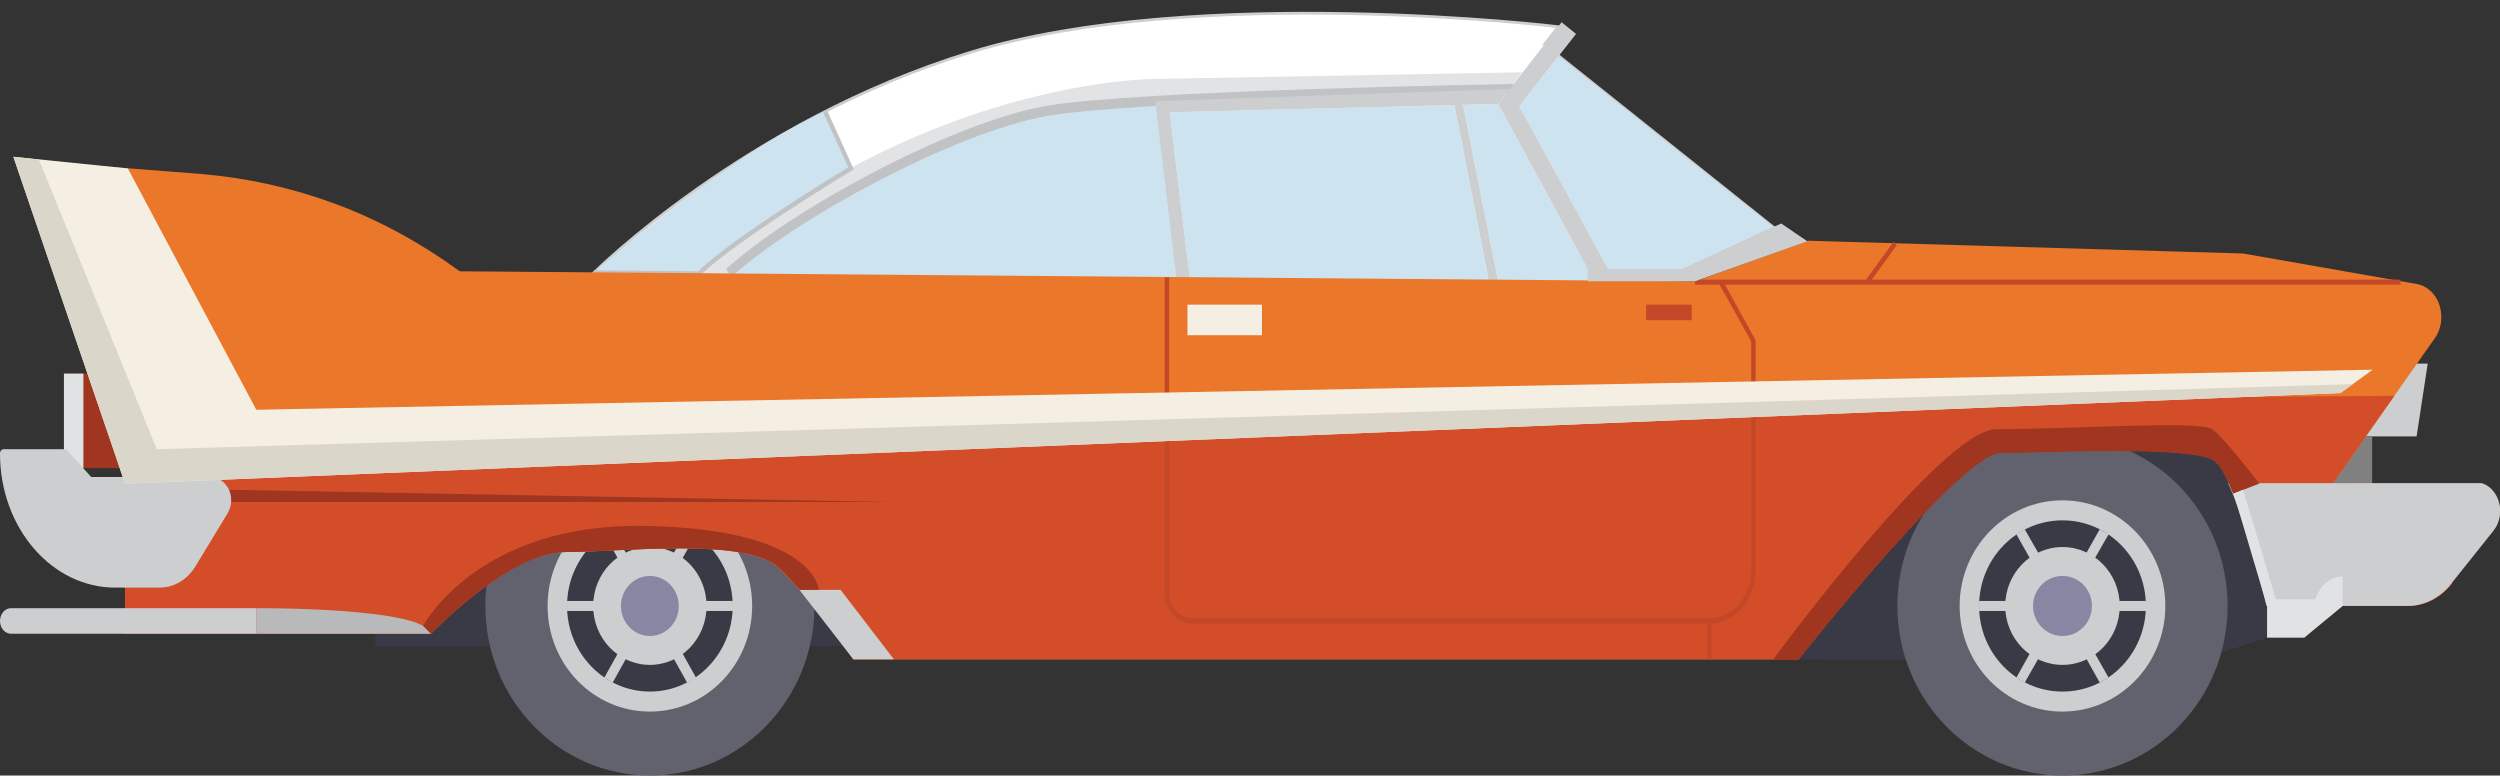 <?xml version="1.0" encoding="utf-8"?>
<!-- Generator: Adobe Illustrator 21.1.0, SVG Export Plug-In . SVG Version: 6.00 Build 0)  -->
<svg version="1.1" xmlns="http://www.w3.org/2000/svg" xmlns:xlink="http://www.w3.org/1999/xlink" x="0px" y="0px"
	 viewBox="0 0 449.7 139.5" style="enable-background:new 0 0 449.7 139.5;" xml:space="preserve">
<rect x="0" y="0" width="449.7" height="139.5" fill="#333333" stroke="none"/>
<style type="text/css">
	.st0{display:none;}
	.st1{display:inline;fill:#FFF1C9;}
	.st2{display:inline;}
	.st3{fill:#DECEA2;}
	.st4{fill:#242D32;}
	.st5{fill:#3A3A46;}
	.st6{fill:#E23E22;}
	.st7{fill:#C3321A;}
	.st8{fill:#B9331C;}
	.st9{fill:#62626F;}
	.st10{fill:#CCCECF;}
	.st11{fill:#8787A3;}
	.st12{fill:#CEE3F0;}
	.st13{fill:#FFB40C;}
	.st14{fill:#5B808F;}
	.st15{fill:#AA2F0F;}
	.st16{fill:#93290D;}
	.st17{fill:#DBDBDB;}
	.st18{fill:#D8D8A6;}
	.st19{fill:#808080;}
	.st20{fill:#192536;}
	.st21{fill:#141B25;}
	.st22{fill:#19212E;}
	.st23{fill:#11161F;}
	.st24{fill:#17171C;}
	.st25{fill:#4A4A54;}
	.st26{fill:#F3F6E8;}
	.st27{fill:#273A54;}
	.st28{fill:#474757;}
	.st29{fill:#39547A;}
	.st30{fill:#C82734;}
	.st31{fill:#FFFFFF;}
	.st32{fill:#FFFFFF;stroke:#CCCECF;stroke-width:0.5;stroke-miterlimit:10;}
	.st33{fill:#E1E3E5;}
	.st34{fill:#C0C2C3;}
	.st35{fill:#EA772A;}
	.st36{fill:#D34D29;}
	.st37{fill:#A03520;}
	.st38{fill:#E1E2E3;}
	.st39{fill:#B7B9BB;}
	.st40{fill:#C44827;}
	.st41{fill:#F4EFE2;}
	.st42{fill:#DAD6CA;}
	.st43{fill:#B2B4B5;}
	.st44{fill:#344891;}
	.st45{fill:#3C60A6;}
	.st46{fill:#2E3F80;}
	.st47{fill:#293973;}
	.st48{fill:#BAA466;}
</style>
<g id="BACKGROUND" class="st0">
	<rect id="XMLID_196_" x="-139.1" y="-584.3" class="st1" width="800" height="800"/>
</g>
<g id="OBJECTS">
	<g id="XMLID_823_">
		<g id="XMLID_200_" class="st0">
			<g id="XMLID_161_" class="st2">
				<g id="XMLID_653_">
					<ellipse class="st3" cx="259.5" cy="-221.6" rx="217.4" ry="12.1"/>
				</g>
			</g>
			<g id="XMLID_11_" class="st2">
				<g id="XMLID_120_">
					<g id="XMLID_504_">
						<path class="st4" d="M336.2-309c-0.2,0-0.4-0.1-0.4-0.3l-6.6-26.8c-0.1-0.2,0.1-0.5,0.3-0.6c0.2-0.1,0.5,0.1,0.6,0.3l6.6,26.8
							c0.1,0.2-0.1,0.5-0.3,0.6C336.2-309,336.2-309,336.2-309z"/>
					</g>
				</g>
				<g id="XMLID_109_">
					<g id="XMLID_14_">
						<g id="XMLID_98_">
							<g id="XMLID_652_">
								<path class="st5" d="M320.1-236.1h-34.6c-2.3,0-4.1-1.8-4.1-4.1l0,0c0-2.3,1.8-4.1,4.1-4.1h34.6c2.3,0,4.1,1.8,4.1,4.1l0,0
									C324.2-237.9,322.4-236.1,320.1-236.1z"/>
							</g>
						</g>
						<g id="XMLID_73_">
							<g id="XMLID_651_">
								<rect x="174.2" y="-241.8" class="st5" width="192.3" height="3.3"/>
							</g>
						</g>
					</g>
					<g id="XMLID_62_">
						<g id="XMLID_650_">
							<polygon class="st5" points="184.5,-246.5 93.7,-246.5 93.7,-287.9 160.4,-287.9 							"/>
						</g>
					</g>
					<g id="XMLID_97_">
						<g id="XMLID_649_">
							<polygon class="st5" points="459,-247.1 452.6,-243.7 371.7,-243.7 371.4,-285.9 431,-287.9 							"/>
						</g>
					</g>
				</g>
				<g id="XMLID_124_">
					<g id="XMLID_648_">
						<path class="st6" d="M485.6-265.3l-9,15.8h-8l-1.8,2.3h-16.3l-4.3-3c-0.8-19.2-16.6-34.5-36-34.5c-15.5,0-28.7,9.8-33.8,23.5
							c-0.2,0.6-0.4,1.2-0.6,1.8c-0.1,0.3-0.2,0.5-0.2,0.8c-0.3,1.2-0.6,2.4-0.8,3.7c-0.1,0.3-0.1,0.6-0.1,0.9
							c-0.1,0.6-0.2,1.2-0.2,1.8c-0.1,1.1-0.2,2.3-0.2,3.5c0,0.4,0,0.8,0,1.2c-1,3.2-3.9,5.5-7.5,5.5H177.4c-3.3,0-6.2-2.1-7.3-5
							c0-0.5,0-1.1,0-1.6c0-1.2-0.1-2.3-0.2-3.5c-0.1-0.6-0.1-1.2-0.2-1.8c0-0.3-0.1-0.6-0.1-0.9c-0.2-1.2-0.5-2.5-0.8-3.7
							c-0.1-0.3-0.2-0.6-0.2-0.8c-0.2-0.6-0.4-1.2-0.6-1.8c-5.1-13.7-18.3-23.5-33.8-23.5c-18.8,0-34.2,14.3-35.9,32.6h-6.6
							c0,0-28.7,0-35.3,0S34-274,34-274c-3.2-19.5,8.9-35.6,8.9-35.6l40.1-1.1c7.1,0,57.8-22.7,95.9-32.6s95.9-8.3,95.9-8.3
							c23.6,5.7,60.1,40.8,60.1,40.8s113.6,3.2,130.1,6c16.5,2.8,20.9,8,20.9,8l-4.4,24.7c0.6,0,2.6,0.2,3.1,0.5
							C487.4-270.2,487.1-267.9,485.6-265.3z"/>
					</g>
				</g>
				<g id="XMLID_119_">
					<g id="XMLID_647_">
						<path class="st7" d="M484-285.8l-2.4,13.8l4.7,5.3c-0.2,0.5-0.4,1-0.7,1.5l-9,15.8h-8l-1.8,2.3h-16.3l-4.3-3
							c-0.8-19.2-16.6-34.5-36-34.5c-15.5,0-28.7,9.8-33.8,23.5c-0.2,0.6-0.4,1.2-0.6,1.8c-0.1,0.3-0.2,0.5-0.2,0.8
							c-0.3,1.2-0.6,2.4-0.8,3.7c-0.1,0.3-0.1,0.6-0.1,0.9c-0.1,0.6-0.2,1.2-0.2,1.8c-0.1,1.1-0.2,2.3-0.2,3.5c0,0.4,0,0.8,0,1.2
							c-1,3.2-3.9,5.5-7.5,5.5H177.4c-3.3,0-6.2-2.1-7.3-5c0-0.5,0-1.1,0-1.6c0-1.2-0.1-2.3-0.2-3.5c-0.1-0.6-0.1-1.2-0.2-1.8
							c0-0.3-0.1-0.6-0.1-0.9c-0.2-1.2-0.5-2.5-0.8-3.7c-0.1-0.3-0.2-0.6-0.2-0.8c-0.2-0.6-0.4-1.2-0.6-1.8
							c-5.1-13.7-18.3-23.5-33.8-23.5c-18.8,0-34.2,14.3-35.9,32.6h-6.6c0,0-28.7,0-35.3,0S34-274,34-274c-0.7-4.2-0.7-8.2-0.2-11.9
							L484-285.8z"/>
					</g>
				</g>
				<g id="XMLID_104_">
					<g id="XMLID_646_">
						<polygon class="st8" points="174.2,-285.2 203.1,-285.2 206.7,-262.5 184.5,-262.5 						"/>
					</g>
				</g>
				<g id="XMLID_74_">
					<g id="XMLID_96_">
						<g id="XMLID_645_">
							<circle class="st9" cx="412" cy="-249.1" r="30.5"/>
						</g>
					</g>
					<g id="XMLID_75_">
						<g id="XMLID_113_">
							<g id="XMLID_644_">
								<circle class="st5" cx="412" cy="-249.1" r="16.6"/>
							</g>
						</g>
						<g id="XMLID_95_">
							<g id="XMLID_643_">
								<circle class="st10" cx="412" cy="-249.1" r="10.6"/>
							</g>
						</g>
						<g id="XMLID_92_">
							<g id="XMLID_1107_">
								<path class="st10" d="M431-249.1c0-10.5-8.5-19-19-19s-19,8.5-19,19c0,10.5,8.5,19,19,19S431-238.6,431-249.1z M396.6-249.1
									c0-8.5,6.9-15.4,15.4-15.4c8.5,0,15.4,6.9,15.4,15.4c0,8.5-6.9,15.4-15.4,15.4C403.5-233.7,396.6-240.6,396.6-249.1z"/>
							</g>
						</g>
						<g id="XMLID_91_">
							<g id="XMLID_503_">
								<rect x="417.3" y="-250.1" class="st10" width="10.1" height="1.8"/>
							</g>
						</g>
						<g id="XMLID_90_">
							<g id="XMLID_502_">
								
									<rect x="412.1" y="-259.1" transform="matrix(0.5 -0.866 0.866 0.5 432.185 232.219)" class="st10" width="10.1" height="1.8"/>
							</g>
						</g>
						<g id="XMLID_80_">
							<g id="XMLID_501_">
								
									<rect x="405.9" y="-263.2" transform="matrix(0.866 -0.5 0.5 0.866 183.535 168.801)" class="st10" width="1.8" height="10.1"/>
							</g>
						</g>
						<g id="XMLID_79_">
							<g id="XMLID_500_">
								<rect x="396.6" y="-250.1" class="st10" width="10.1" height="1.8"/>
							</g>
						</g>
						<g id="XMLID_78_">
							<g id="XMLID_499_">
								
									<rect x="401.7" y="-241.1" transform="matrix(0.5 -0.866 0.866 0.5 411.433 232.22)" class="st10" width="10.1" height="1.8"/>
							</g>
						</g>
						<g id="XMLID_77_">
							<g id="XMLID_498_">
								
									<rect x="416.3" y="-245.2" transform="matrix(0.866 -0.5 0.5 0.866 175.973 176.415)" class="st10" width="1.8" height="10.1"/>
							</g>
						</g>
						<g id="XMLID_76_">
							<g id="XMLID_642_">
								<circle class="st11" cx="412" cy="-249.1" r="5.4"/>
							</g>
						</g>
					</g>
				</g>
				<g id="XMLID_35_">
					<g id="XMLID_641_">
						<polygon class="st4" points="287,-346.8 282.2,-342.4 323.9,-307.7 331,-307.7 335,-310.7 329.4,-315.8 329.6,-311.9 
							328,-310.8 324.2,-310.8 286.8,-342.2 289.8,-345.3 						"/>
					</g>
				</g>
				<g id="XMLID_53_">
					<g id="XMLID_640_">
						<path class="st12" d="M329.6-311.9l-1.6,1.1h-3.8l-37.4-31.4l3-3.1c15.2,8.4,31.4,22.1,39.7,29.5L329.6-311.9z"/>
					</g>
				</g>
				<g id="XMLID_51_">
					<g id="XMLID_639_">
						<path class="st12" d="M179-343.2v5.9l-64.5,20.6h-12.4c0,0,0,0,0,0C122.1-324.2,153.4-336.6,179-343.2z"/>
					</g>
				</g>
				<g id="XMLID_19_">
					<g id="XMLID_638_">
						<polygon class="st13" points="485.7,-295.3 475.8,-295.3 473.2,-276.5 482.4,-276.5 						"/>
					</g>
				</g>
				<g id="XMLID_21_">
					<g id="XMLID_637_">
						<path class="st10" d="M51-245.5h47.1v-6.4H51c-1.8,0-3.2,1.4-3.2,3.2v0C47.8-247,49.2-245.5,51-245.5z"/>
					</g>
				</g>
				<g id="XMLID_22_">
					<g id="XMLID_636_">
						<path class="st13" d="M34.1-287.9h9.3l-3.2,22.1L34-274C34-274,32.8-279.9,34.1-287.9z"/>
					</g>
				</g>
				<g id="XMLID_24_">
					<g id="XMLID_635_">
						<polygon class="st4" points="179,-343.2 179,-337.4 181.7,-338 181.7,-343.9 						"/>
					</g>
				</g>
				<g id="XMLID_36_">
					<g id="XMLID_634_">
						<polygon class="st4" points="319.2,-307.7 277.8,-340.3 290.6,-307.7 						"/>
					</g>
				</g>
				<g id="XMLID_37_">
					<g id="XMLID_633_">
						<path class="st4" d="M290.6-307.7h-89.2c0,0-10.4-23.7-7.8-28.3c2.6-4.6,35.3-8.6,57.5-8.6c22.2,0,26.6,4.3,26.6,4.3
							L290.6-307.7z"/>
					</g>
				</g>
				<g id="XMLID_38_">
					<g id="XMLID_632_">
						<path class="st14" d="M179.4-333l-40.2,11.7c-1.5,0.4-2.6,1.6-3,3.1l0,0c-0.4,1.5,0.1,3.1,1.2,4.2l0.3,0.3
							c0.8,0.8,1.9,1.2,3,1.2h44.7c1.4,0,2.5-1.4,2-2.8l-5.4-16.4C181.7-332.8,180.5-333.4,179.4-333z"/>
					</g>
				</g>
				<g id="XMLID_39_">
					<g id="XMLID_631_">
						<polygon class="st12" points="310.2,-311.5 308.6,-309.5 293.1,-309.5 283.5,-332.6 						"/>
					</g>
				</g>
				<g id="XMLID_50_">
					<g id="XMLID_52_">
						<g id="XMLID_1065_">
							<path class="st4" d="M185.5-311.6h-44.7c-1.4,0-2.6-0.5-3.6-1.5l-0.3-0.3c-1.4-1.3-1.9-3.3-1.5-5.1c0.5-1.8,1.9-3.2,3.6-3.7
								l40.2-11.7c1.6-0.5,3.2,0.4,3.7,2l5.4,16.4c0.3,0.9,0.2,1.9-0.4,2.7C187.3-312,186.5-311.6,185.5-311.6z M180-332.2
								c-0.1,0-0.2,0-0.3,0l-40.2,11.7c-1.2,0.3-2.1,1.3-2.4,2.4c-0.3,1.2,0.1,2.5,0.9,3.3l0.3,0.3c0.6,0.6,1.5,0.9,2.4,0.9h44.7
								c0.4,0,0.7-0.2,1-0.5c0.2-0.3,0.3-0.7,0.2-1.1l-5.4-16.4C181-331.9,180.5-332.2,180-332.2z"/>
						</g>
					</g>
				</g>
				<g id="XMLID_34_">
					<g id="XMLID_630_">
						<path class="st12" d="M205.4-307.7c0,0-9.9-23.2-7.8-26.4c2.1-3.2,24-6.2,46.5-6.2s30.9,2.9,30.9,2.9l9.8,24.8l-2.6,4.9H205.4
							z"/>
					</g>
				</g>
				<g id="XMLID_5_">
					<g id="XMLID_629_">
						<polygon class="st4" points="181.7,-338 114.5,-316.7 102.1,-316.7 107.5,-318.8 114.4,-318.8 181.7,-339.7 						"/>
					</g>
				</g>
				<g id="XMLID_72_">
					<g id="XMLID_15_">
						<g id="XMLID_628_">
							<circle class="st9" cx="134.3" cy="-249.1" r="30.5"/>
						</g>
					</g>
					<g id="XMLID_30_">
						<g id="XMLID_115_">
							<g id="XMLID_627_">
								<circle class="st5" cx="134.3" cy="-249.1" r="17.2"/>
							</g>
						</g>
						<g id="XMLID_29_">
							<g id="XMLID_626_">
								<circle class="st10" cx="134.3" cy="-249.1" r="10.6"/>
							</g>
						</g>
						<g id="XMLID_49_">
							<g id="XMLID_1050_">
								<path class="st10" d="M153.3-249.1c0-10.5-8.5-19-19-19c-10.5,0-19,8.5-19,19c0,10.5,8.5,19,19,19
									C144.8-230.1,153.3-238.6,153.3-249.1z M118.8-249.1c0-8.5,6.9-15.4,15.4-15.4s15.4,6.9,15.4,15.4c0,8.5-6.9,15.4-15.4,15.4
									S118.8-240.6,118.8-249.1z"/>
							</g>
						</g>
						<g id="XMLID_28_">
							<g id="XMLID_497_">
								<rect x="139.6" y="-250.1" class="st10" width="10.1" height="1.8"/>
							</g>
						</g>
						<g id="XMLID_46_">
							<g id="XMLID_496_">
								
									<rect x="134.4" y="-259.1" transform="matrix(0.5 -0.866 0.866 0.5 293.305 -8.321)" class="st10" width="10.1" height="1.8"/>
							</g>
						</g>
						<g id="XMLID_58_">
							<g id="XMLID_495_">
								
									<rect x="128.2" y="-263.2" transform="matrix(0.866 -0.5 0.5 0.866 146.351 29.953)" class="st10" width="1.8" height="10.1"/>
							</g>
						</g>
						<g id="XMLID_59_">
							<g id="XMLID_494_">
								<rect x="118.8" y="-250.1" class="st10" width="10.1" height="1.8"/>
							</g>
						</g>
						<g id="XMLID_60_">
							<g id="XMLID_493_">
								
									<rect x="124" y="-241.1" transform="matrix(0.5 -0.866 0.866 0.5 272.55 -8.32)" class="st10" width="10.1" height="1.8"/>
							</g>
						</g>
						<g id="XMLID_61_">
							<g id="XMLID_492_">
								
									<rect x="138.5" y="-245.2" transform="matrix(0.866 -0.5 0.5 0.866 138.766 37.548)" class="st10" width="1.8" height="10.1"/>
							</g>
						</g>
						<g id="XMLID_33_">
							<g id="XMLID_625_">
								<circle class="st11" cx="134.3" cy="-249.1" r="5.4"/>
							</g>
						</g>
					</g>
				</g>
				<g id="XMLID_99_">
					<g id="XMLID_491_">
						<polygon class="st15" points="327.7,-248.7 209.4,-248.7 201.6,-307.6 202.5,-307.7 210.2,-249.6 327.7,-249.6 						"/>
					</g>
				</g>
				<g id="XMLID_101_">
					<g id="XMLID_490_">
						<polygon class="st15" points="326.3,-241.7 325.4,-242 327.9,-251.1 329.1,-288.9 326.7,-307.6 327.6,-307.7 330,-288.9 
							328.8,-250.9 						"/>
					</g>
				</g>
				<g id="XMLID_100_">
					<g id="XMLID_624_">
						<polygon class="st16" points="174.2,-285.2 184.5,-262.5 206.7,-262.5 185.4,-264.6 						"/>
					</g>
				</g>
				<g id="XMLID_102_">
					<g id="XMLID_623_">
						<path class="st15" d="M208.6-262.5l-4.2-26.5l125-1l136.3,4.2l-256,0.6C209.7-285.2,214.1-267.1,208.6-262.5z"/>
					</g>
				</g>
				<g id="XMLID_118_">
					<g id="XMLID_622_">
						<polygon class="st15" points="452.9,-264.6 456.6,-262.3 478.5,-262.3 478.5,-265.7 						"/>
					</g>
				</g>
				<g id="XMLID_105_">
					<g id="XMLID_106_">
						<g id="XMLID_117_">
							<g id="XMLID_621_">
								<path class="st17" d="M376.3-261.1c-0.2,0.6-0.4,1.2-0.6,1.8H168.5c-0.2-0.6-0.4-1.2-0.6-1.8H376.3z"/>
							</g>
						</g>
					</g>
					<g id="XMLID_108_">
						<g id="XMLID_114_">
							<g id="XMLID_620_">
								<polygon class="st17" points="374.4,-253.4 169.7,-253.4 170,-251.6 374.2,-251.6 								"/>
							</g>
						</g>
					</g>
					<g id="XMLID_107_">
						<g id="XMLID_116_">
							<g id="XMLID_619_">
								<path class="st17" d="M375.4-258.3c-0.3,1.2-0.6,2.4-0.8,3.7H169.6c-0.2-1.2-0.5-2.5-0.8-3.7H375.4z"/>
							</g>
						</g>
					</g>
				</g>
				<g id="XMLID_111_">
					<g id="XMLID_489_">
						
							<rect x="35.8" y="-299.2" transform="matrix(0.342 -0.94 0.94 0.342 311.871 -152.098)" class="st15" width="23" height="0.9"/>
					</g>
				</g>
				<g id="XMLID_112_">
					<g id="XMLID_103_">
						<g id="XMLID_618_">
							<path class="st15" d="M219.8-299.2H209c-1.2,0-2.2-1-2.2-2.2l0,0c0-1.2,1-2.2,2.2-2.2h10.8c1.2,0,2.2,1,2.2,2.2l0,0
								C222-300.2,221-299.2,219.8-299.2z"/>
						</g>
					</g>
					<g id="XMLID_110_">
						<g id="XMLID_617_">
							<circle class="st15" cx="208.5" cy="-297.2" r="1.1"/>
						</g>
					</g>
				</g>
				<g id="XMLID_18_">
					<g id="XMLID_12_">
						<g id="XMLID_616_">
							<path class="st10" d="M484.1-263.8h-28.8c-2.3,0-4.1-1.8-4.1-4.1l0,0c0-2.3,1.8-4.1,4.1-4.1h28.8c2.3,0,4.1,1.8,4.1,4.1l0,0
								C488.2-265.6,486.4-263.8,484.1-263.8z"/>
						</g>
					</g>
					<g id="XMLID_16_">
						<g id="XMLID_615_">
							<path class="st10" d="M468.7-249.3l11.8-20.5c1.1-2,3.6-2.7,5.6-1.6l0,0c2,1.1,2.7,3.6,1.6,5.6l-9.7,16.6L468.7-249.3z"/>
						</g>
					</g>
				</g>
				<g id="XMLID_121_">
					<g id="XMLID_614_">
						<rect x="341.9" y="-304.6" class="st7" width="23.9" height="2.9"/>
					</g>
				</g>
				<g id="XMLID_123_">
					<g id="XMLID_613_">
						<rect x="367.6" y="-304.6" class="st18" width="5.5" height="2.9"/>
					</g>
				</g>
			</g>
		</g>
		<g id="XMLID_170_" class="st0">
			<g id="XMLID_374_" class="st2">
				<g id="XMLID_612_">
					<ellipse class="st3" cx="260.9" cy="-385.7" rx="198.1" ry="12.1"/>
				</g>
			</g>
			<g id="XMLID_174_" class="st2">
				<g id="XMLID_373_">
					<g id="XMLID_611_">
						<rect x="72.7" y="-410.6" class="st19" width="32" height="8.4"/>
					</g>
				</g>
				<g id="XMLID_372_">
					<g id="XMLID_610_">
						<path class="st10" d="M99.9-450.8h-6.3c-3.1,0-5.6,2.5-5.6,5.6l0,0h11.9V-450.8z"/>
					</g>
				</g>
				<g id="XMLID_371_">
					<g id="XMLID_609_">
						<path class="st20" d="M431.4-405.2h-22.7c0.7-2.6,1.1-5.3,1.1-8.1c0-17.4-14.1-31.5-31.5-31.5c-17.4,0-31.5,14.1-31.5,31.5
							c0,2.8,0.4,5.5,1.1,8.1H185.8c0.7-2.6,1.1-5.3,1.1-8.1c0-17.4-14.1-31.5-31.5-31.5c-17.4,0-31.5,14.1-31.5,31.5
							c0,2.8,0.4,5.5,1.1,8.1H75.1c0,0,14.1-44.4,50.3-77.3c0.5-0.4,0.9-0.9,1.4-1.3c9.4-8.3,20.2-15.8,32.6-21.6
							c0.3-0.1,0.6-0.3,0.9-0.4c0.3-0.1,0.6-0.3,0.9-0.4c47.5-21.3,106.3-13.4,131.4-8.4c7.7,1.5,14.3,6.4,18,13.3l13.5,24.6
							C447.8-479.1,431.4-405.2,431.4-405.2z"/>
					</g>
				</g>
				<g id="XMLID_367_">
					<g id="XMLID_370_">
						<g id="XMLID_608_">
							<path class="st21" d="M89.6-436.7h44.7c-6.4,5.8-10.4,14.1-10.4,23.4c0,2.8,0.4,5.5,1.1,8.1H75.1
								C75.1-405.2,79.5-418.9,89.6-436.7z"/>
						</g>
					</g>
					<g id="XMLID_369_">
						<g id="XMLID_607_">
							<path class="st22" d="M176.4-436.7h180.8c-6.4,5.8-10.4,14.1-10.4,23.4c0,2.8,0.4,5.5,1.1,8.1H185.8c0.7-2.6,1.1-5.3,1.1-8.1
								C186.8-422.6,182.8-430.9,176.4-436.7z"/>
						</g>
					</g>
					<g id="XMLID_368_">
						<g id="XMLID_606_">
							<path class="st21" d="M431.4-405.2h-22.7c0.7-2.6,1.1-5.3,1.1-8.1c0-9.3-4-17.6-10.4-23.4H427
								C434.8-420.3,431.4-405.2,431.4-405.2z"/>
						</g>
					</g>
				</g>
				<g id="XMLID_366_">
					<g id="XMLID_605_">
						<rect x="196.5" y="-411.4" class="st23" width="133.5" height="6.3"/>
					</g>
				</g>
				<g id="XMLID_365_">
					<g id="XMLID_488_">
						<path class="st21" d="M379.7-455.1c-0.2-0.1-19.2-10.5-55.4-10.5c-36.6,0-90.2-0.6-90.7-0.6c-59,0-80.3,6.8-80.5,6.9l-0.6-1.7
							c0.9-0.3,21.7-7,81.1-7c0.5,0,54.1,0.6,90.7,0.6c36.8,0,56.2,10.6,56.3,10.7L379.7-455.1z"/>
					</g>
				</g>
				<g id="XMLID_364_">
					<g id="XMLID_604_">
						<path class="st24" d="M428.6-405.2h-90.8c0,0,1.9-42.8,40.5-42.8C416.9-448,428.6-405.2,428.6-405.2z"/>
					</g>
				</g>
				<g id="XMLID_363_">
					<g id="XMLID_603_">
						<path class="st24" d="M85.7-405.2h107.9c0,0-1.5-45.7-36.5-45.7S85.7-405.2,85.7-405.2z"/>
					</g>
				</g>
				<g id="XMLID_362_">
					<g id="XMLID_602_">
						<path class="st12" d="M237.9-500.1v23c0,3.1,2.5,5.6,5.6,5.6h48.4l-4.1-31.2l-43.9-3C240.7-505.9,237.9-503.4,237.9-500.1z"/>
					</g>
				</g>
				<g id="XMLID_326_">
					<g id="XMLID_327_">
						<g id="XMLID_360_">
							<g id="XMLID_361_">
								<g id="XMLID_601_">
									<circle class="st25" cx="378.3" cy="-413.3" r="31.5"/>
								</g>
							</g>
						</g>
						<g id="XMLID_328_">
							<g id="XMLID_358_">
								<g id="XMLID_359_">
									<g id="XMLID_600_">
										<circle class="st26" cx="378.3" cy="-413.3" r="27.6"/>
									</g>
								</g>
							</g>
							<g id="XMLID_356_">
								<g id="XMLID_357_">
									<g id="XMLID_599_">
										<circle class="st9" cx="378.3" cy="-413.3" r="17.5"/>
									</g>
								</g>
							</g>
							<g id="XMLID_354_">
								<g id="XMLID_355_">
									<g id="XMLID_598_">
										<circle class="st10" cx="378.3" cy="-413.3" r="11.4"/>
									</g>
								</g>
							</g>
							<g id="XMLID_329_">
								<g id="XMLID_352_">
									<g id="XMLID_353_">
										<g id="XMLID_597_">
											<rect x="376.5" y="-430.8" class="st10" width="3.7" height="17.5"/>
										</g>
									</g>
								</g>
								<g id="XMLID_350_">
									<g id="XMLID_351_">
										<g id="XMLID_596_">
											
												<rect x="372.1" y="-429.6" transform="matrix(0.866 -0.5 0.5 0.866 260.53 130.578)" class="st10" width="3.7" height="17.5"/>
										</g>
									</g>
								</g>
								<g id="XMLID_348_">
									<g id="XMLID_349_">
										<g id="XMLID_595_">
											
												<rect x="368.9" y="-426.4" transform="matrix(0.5 -0.866 0.866 0.5 547.052 112.228)" class="st10" width="3.7" height="17.5"/>
										</g>
									</g>
								</g>
								<g id="XMLID_346_">
									<g id="XMLID_347_">
										<g id="XMLID_594_">
											<rect x="360.8" y="-415.1" class="st10" width="17.5" height="3.7"/>
										</g>
									</g>
								</g>
								<g id="XMLID_344_">
									<g id="XMLID_345_">
										<g id="XMLID_593_">
											
												<rect x="362" y="-410.7" transform="matrix(0.866 -0.5 0.5 0.866 254.07 130.565)" class="st10" width="17.5" height="3.7"/>
										</g>
									</g>
								</g>
								<g id="XMLID_342_">
									<g id="XMLID_343_">
										<g id="XMLID_592_">
											
												<rect x="365.2" y="-407.5" transform="matrix(0.5 -0.866 0.866 0.5 538.296 120.973)" class="st10" width="17.5" height="3.7"/>
										</g>
									</g>
								</g>
								<g id="XMLID_340_">
									<g id="XMLID_341_">
										<g id="XMLID_591_">
											<rect x="376.5" y="-413.3" class="st10" width="3.7" height="17.5"/>
										</g>
									</g>
								</g>
								<g id="XMLID_338_">
									<g id="XMLID_339_">
										<g id="XMLID_590_">
											
												<rect x="380.8" y="-414.4" transform="matrix(0.866 -0.5 0.5 0.866 254.127 136.976)" class="st10" width="3.7" height="17.5"/>
										</g>
									</g>
								</g>
								<g id="XMLID_336_">
									<g id="XMLID_337_">
										<g id="XMLID_589_">
											
												<rect x="384" y="-417.6" transform="matrix(0.5 -0.866 0.866 0.5 547.033 129.714)" class="st10" width="3.7" height="17.5"/>
										</g>
									</g>
								</g>
								<g id="XMLID_334_">
									<g id="XMLID_335_">
										<g id="XMLID_588_">
											<rect x="378.3" y="-415.1" class="st10" width="17.5" height="3.7"/>
										</g>
									</g>
								</g>
								<g id="XMLID_332_">
									<g id="XMLID_333_">
										<g id="XMLID_587_">
											
												<rect x="377.1" y="-419.5" transform="matrix(0.866 -0.5 0.5 0.866 260.476 136.964)" class="st10" width="17.5" height="3.7"/>
										</g>
									</g>
								</g>
								<g id="XMLID_330_">
									<g id="XMLID_331_">
										<g id="XMLID_586_">
											
												<rect x="373.9" y="-422.7" transform="matrix(0.5 -0.866 0.866 0.5 555.788 120.97)" class="st10" width="17.5" height="3.7"/>
										</g>
									</g>
								</g>
							</g>
						</g>
					</g>
				</g>
				<g id="XMLID_325_">
					<g id="XMLID_585_">
						<path class="st12" d="M287.9-502.7L287.9-502.7c6.2,0,12,3.2,15.2,8.5l9.3,15.2c2,3.3-0.4,7.5-4.2,7.5h-16.2L287.9-502.7z"/>
					</g>
				</g>
				<g id="XMLID_324_">
					<g id="XMLID_584_">
						<path class="st12" d="M229.2-501v24.8c0,2.6-2.1,4.7-4.7,4.7h-52c-4.7,0-8.5-3.8-8.5-8.5l0,0c0-2.5,1.1-4.8,2.9-6.5
							c6.6-5.7,24.7-18.1,57.5-19.2C227-505.7,229.2-503.6,229.2-501z"/>
					</g>
				</g>
				<g id="XMLID_323_">
					<g id="XMLID_583_">
						<path class="st27" d="M332.5-402.9c-2.6-1.5-4.2-4.3-4-7.4c1-12.8,7.8-45.7,53.3-45.7c53,0,50.2,44.6,49.7,50.2
							c0,0.4-0.1,0.7-0.3,1l0,0c-1,1.8-3.5,2-4.7,0.4l-0.5-0.7c-0.1-0.1-0.1-0.2-0.2-0.2c-1.4-2.3-21-37.2-45.7-37.2
							c-23.1,0-32.8,18.2-34.5,33.1c-0.3,2.7-2.1,5-4.5,6.1l-1.5,0.7C337.3-401.5,334.6-401.7,332.5-402.9L332.5-402.9z"/>
					</g>
				</g>
				<g id="XMLID_322_">
					<g id="XMLID_487_">
						<rect x="323.3" y="-476.8" class="st21" width="1.8" height="65.4"/>
					</g>
				</g>
				<g id="XMLID_321_">
					<g id="XMLID_486_">
						<rect x="232.9" y="-509.3" class="st21" width="1.8" height="97.8"/>
					</g>
				</g>
				<g id="XMLID_320_">
					<g id="XMLID_485_">
						<path class="st21" d="M81.8-419.4l-0.7-0.6c0.6-0.7,65.2-73.5,103-86.8c37.9-13.4,109.4-6.2,118.5,2.9
							c9,9,21.9,29.5,22.1,29.7l-0.8,0.5c-0.1-0.2-13-20.7-21.9-29.6c-9-9-79.8-16-117.5-2.7C146.8-492.7,82.4-420.2,81.8-419.4z"/>
					</g>
				</g>
				<g id="XMLID_319_">
					<g id="XMLID_582_">
						<path class="st19" d="M93.6-412.6H67.2c-2.3,0-4.1-1.8-4.1-4.1l0,0c0-2.3,1.8-4.1,4.1-4.1h26.5V-412.6z"/>
					</g>
				</g>
				<g id="XMLID_318_">
					<g id="XMLID_581_">
						<path class="st10" d="M76.5-409.1L76.5-409.1c-4.3,0-7.7-3.5-7.7-7.7v-13.7l0,0c4.3,0,7.7,3.5,7.7,7.7V-409.1z"/>
					</g>
				</g>
				<g id="XMLID_317_">
					<g id="XMLID_482_">
						<path class="st28" d="M293-470.6h-49.4c-3.6,0-6.5-2.9-6.5-6.5v-23c0-1.8,0.8-3.5,2.1-4.8c1.3-1.2,3.1-1.9,4.9-1.7l44.7,3.1
							L293-470.6z M243.5-504.8c-1.2,0-2.3,0.4-3.2,1.3c-1,0.9-1.5,2.1-1.5,3.4v23c0,2.6,2.1,4.7,4.7,4.7h47.3l-3.8-29.4l-43.2-3
							C243.7-504.8,243.6-504.8,243.5-504.8z"/>
					</g>
				</g>
				<g id="XMLID_316_">
					<g id="XMLID_479_">
						<path class="st28" d="M308.1-470.6h-17l-4.3-33h1c6.5,0,12.6,3.4,16,9l9.3,15.2c1.1,1.8,1.2,4,0.1,5.9
							C312.1-471.7,310.2-470.6,308.1-470.6z M292.7-472.4h15.4c1.5,0,2.8-0.8,3.5-2.1c0.7-1.3,0.7-2.8-0.1-4.1l-9.3-15.2
							c-2.9-4.7-7.9-7.7-13.4-8.1L292.7-472.4z"/>
					</g>
				</g>
				<g id="XMLID_315_">
					<g id="XMLID_476_">
						<path class="st28" d="M224.5-470.6h-52c-5.2,0-9.5-4.2-9.5-9.5c0-2.8,1.2-5.4,3.3-7.1c6.3-5.5,24.7-18.3,58.1-19.4
							c1.5-0.1,2.9,0.5,4,1.6c1.1,1.1,1.7,2.5,1.7,4v24.8C230.1-473.1,227.6-470.6,224.5-470.6z M224.5-504.7c0,0-0.1,0-0.1,0
							c-32.8,1.1-50.7,13.6-56.9,19c-1.7,1.4-2.6,3.5-2.6,5.8c0,4.2,3.4,7.6,7.6,7.6h52c2.1,0,3.8-1.7,3.8-3.8V-501
							c0-1-0.4-2-1.2-2.7C226.4-504.4,225.5-504.7,224.5-504.7z"/>
					</g>
				</g>
				<g id="XMLID_314_">
					<g id="XMLID_475_">
						<path class="st21" d="M119.3-447.4l-1.4-1.2c27.8-33.4,59.8-55.1,87.7-59.7c25.3-4.2,72.2-0.9,85.2,1.7
							c13.7,2.6,33.3,35.5,34.2,36.9l-1.6,0.9c-0.2-0.3-20.1-33.5-32.9-36c-12.9-2.5-59.5-5.8-84.6-1.6
							C178.5-502,146.9-480.4,119.3-447.4z"/>
					</g>
				</g>
				<g id="XMLID_313_">
					<g id="XMLID_580_">
						<rect x="237.9" y="-462" class="st26" width="12.8" height="4.1"/>
					</g>
				</g>
				<g id="XMLID_312_">
					<g id="XMLID_579_">
						<path class="st19" d="M442.7-409.1h-12.5c-2.3,0-4.1-1.9-4.1-4.1l0,0c0-2.3,1.9-4.1,4.1-4.1h12.5V-409.1z"/>
					</g>
				</g>
				<g id="XMLID_311_">
					<g id="XMLID_578_">
						<rect x="439.9" y="-425.3" class="st10" width="7.7" height="20.1"/>
					</g>
				</g>
				<g id="XMLID_310_">
					<g id="XMLID_577_">
						<path class="st13" d="M430.8-417.3h-4.2c-12.4-10.5-9.2-26.9-9.2-26.9c1.6,0.7,3.1,1.6,4.3,2.6
							C431.2-433.7,430.8-417.3,430.8-417.3z"/>
					</g>
				</g>
				<g id="XMLID_309_">
					<g id="XMLID_576_">
						<path class="st27" d="M132.3-478.8l-2.9,3.3c-2.9,3.3-8.1,3.1-10.8-0.3l0,0l7.6-7.3C126.3-483.2,130.7-478.7,132.3-478.8z"/>
					</g>
				</g>
				<g id="XMLID_308_">
					<g id="XMLID_575_">
						<path class="st27" d="M195.5-404.2c0.6-0.7,0.9-1.5,0.9-2.3c0.2-8.5-0.8-54.7-41.6-54.7c-44.9,0-75.5,56-75.5,56
							s30,2,38.1-9.8c8.1-11.9,17.5-29.3,38.7-29.3c20.7,0,32.2,19.6,32.8,37.7c0,0.9,0.4,1.8,1,2.5l0.1,0.1
							C191.5-402.4,194.1-402.4,195.5-404.2L195.5-404.2z"/>
					</g>
				</g>
				<g id="XMLID_307_">
					<g id="XMLID_574_">
						<path class="st29" d="M106.8-447.4l-3.7,21.5c0,0,13.6-14.6,14-15.1s0-6.5,0-6.5H106.8z"/>
					</g>
				</g>
				<g id="XMLID_306_">
					<g id="XMLID_573_">
						<path class="st30" d="M106.8-447.4c0,0-10.2,9-3.7,21.5L106.8-447.4z"/>
					</g>
				</g>
				<g id="XMLID_305_">
					<g id="XMLID_572_">
						<rect x="428.6" y="-408" class="st5" width="11.2" height="2.8"/>
					</g>
				</g>
				<g id="XMLID_269_">
					<g id="XMLID_270_">
						<g id="XMLID_303_">
							<g id="XMLID_304_">
								<g id="XMLID_571_">
									<circle class="st25" cx="155.3" cy="-413.3" r="31.5"/>
								</g>
							</g>
						</g>
						<g id="XMLID_271_">
							<g id="XMLID_301_">
								<g id="XMLID_302_">
									<g id="XMLID_570_">
										<circle class="st26" cx="155.3" cy="-413.3" r="27.6"/>
									</g>
								</g>
							</g>
							<g id="XMLID_299_">
								<g id="XMLID_300_">
									<g id="XMLID_569_">
										<circle class="st9" cx="155.3" cy="-413.3" r="17.5"/>
									</g>
								</g>
							</g>
							<g id="XMLID_297_">
								<g id="XMLID_298_">
									<g id="XMLID_568_">
										<circle class="st10" cx="155.3" cy="-413.3" r="11.4"/>
									</g>
								</g>
							</g>
							<g id="XMLID_272_">
								<g id="XMLID_295_">
									<g id="XMLID_296_">
										<g id="XMLID_567_">
											<rect x="153.5" y="-430.8" class="st10" width="3.7" height="17.5"/>
										</g>
									</g>
								</g>
								<g id="XMLID_293_">
									<g id="XMLID_294_">
										<g id="XMLID_566_">
											
												<rect x="149.1" y="-429.6" transform="matrix(0.866 -0.5 0.5 0.866 230.659 19.103)" class="st10" width="3.7" height="17.5"/>
										</g>
									</g>
								</g>
								<g id="XMLID_291_">
									<g id="XMLID_292_">
										<g id="XMLID_565_">
											
												<rect x="145.9" y="-426.4" transform="matrix(0.5 -0.866 0.866 0.5 435.581 -80.845)" class="st10" width="3.7" height="17.5"/>
										</g>
									</g>
								</g>
								<g id="XMLID_289_">
									<g id="XMLID_290_">
										<g id="XMLID_564_">
											<rect x="137.9" y="-415.1" class="st10" width="17.5" height="3.7"/>
										</g>
									</g>
								</g>
								<g id="XMLID_287_">
									<g id="XMLID_288_">
										<g id="XMLID_563_">
											
												<rect x="139" y="-410.7" transform="matrix(0.866 -0.5 0.5 0.866 224.214 19.112)" class="st10" width="17.5" height="3.7"/>
										</g>
									</g>
								</g>
								<g id="XMLID_285_">
									<g id="XMLID_286_">
										<g id="XMLID_562_">
											
												<rect x="142.2" y="-407.5" transform="matrix(0.5 -0.866 0.866 0.5 426.831 -72.097)" class="st10" width="17.5" height="3.7"/>
										</g>
									</g>
								</g>
								<g id="XMLID_283_">
									<g id="XMLID_284_">
										<g id="XMLID_561_">
											<rect x="153.5" y="-413.3" class="st10" width="3.7" height="17.5"/>
										</g>
									</g>
								</g>
								<g id="XMLID_281_">
									<g id="XMLID_282_">
										<g id="XMLID_560_">
											
												<rect x="157.9" y="-414.4" transform="matrix(0.866 -0.5 0.5 0.866 224.257 25.502)" class="st10" width="3.7" height="17.5"/>
										</g>
									</g>
								</g>
								<g id="XMLID_279_">
									<g id="XMLID_280_">
										<g id="XMLID_559_">
											
												<rect x="161.1" y="-417.6" transform="matrix(0.5 -0.866 0.866 0.5 435.569 -63.356)" class="st10" width="3.7" height="17.5"/>
										</g>
									</g>
								</g>
								<g id="XMLID_277_">
									<g id="XMLID_278_">
										<g id="XMLID_558_">
											<rect x="155.3" y="-415.1" class="st10" width="17.5" height="3.7"/>
										</g>
									</g>
								</g>
								<g id="XMLID_275_">
									<g id="XMLID_276_">
										<g id="XMLID_557_">
											
												<rect x="154.2" y="-419.5" transform="matrix(0.866 -0.5 0.5 0.866 230.616 25.508)" class="st10" width="17.5" height="3.7"/>
										</g>
									</g>
								</g>
								<g id="XMLID_273_">
									<g id="XMLID_274_">
										<g id="XMLID_556_">
											
												<rect x="151" y="-422.7" transform="matrix(0.5 -0.866 0.866 0.5 444.313 -72.099)" class="st10" width="17.5" height="3.7"/>
										</g>
									</g>
								</g>
							</g>
						</g>
					</g>
				</g>
				<g id="XMLID_265_">
					<g id="XMLID_268_">
						<g id="XMLID_555_">
							<path class="st12" d="M160.3-505.8v8.9l-20.1,16.5c-1.5,1.3-3.4,1.9-5.4,1.9l0,0c-2.1,0-4.2-0.8-5.7-2.2l-2.8-2.6
								C136-492,147.3-499.8,160.3-505.8z"/>
						</g>
					</g>
					<g id="XMLID_266_">
						<g id="XMLID_267_">
							<g id="XMLID_554_">
								<path class="st28" d="M161.3-506.2v9.8l-20.4,16.8c-1.7,1.4-3.8,2.2-6,2.2c-2.4,0-4.6-0.9-6.3-2.5l-3-2.5
									c0.5-0.4,0.9-0.9,1.4-1.3l2.9,2.4c1.4,1.3,3.2,2,5.1,2c1.8,0,3.5-0.6,4.8-1.7l19.7-16.3v-8c0.3-0.1,0.6-0.3,0.9-0.4
									C160.6-506,161-506.1,161.3-506.2z"/>
							</g>
						</g>
					</g>
				</g>
				<g id="XMLID_262_">
					<g id="XMLID_264_">
						<g id="XMLID_553_">
							<rect x="321.3" y="-466.5" class="st27" width="3" height="5.6"/>
						</g>
					</g>
					<g id="XMLID_263_">
						<g id="XMLID_552_">
							<rect x="321.3" y="-420.8" class="st27" width="3" height="5.6"/>
						</g>
					</g>
				</g>
				<g id="XMLID_261_">
					<g id="XMLID_474_">
						
							<rect x="124.5" y="-478.5" transform="matrix(0.721 -0.693 0.693 0.721 360.31 -44.481)" class="st21" width="0.9" height="18.3"/>
					</g>
				</g>
				<g id="XMLID_212_">
					<g id="XMLID_551_">
						<path class="st10" d="M107.8-398.9L107.8-398.9c1.7,0,3.1-1.4,3.1-3.1v-3.1h-6.3v3.1C104.7-400.3,106.1-398.9,107.8-398.9z"/>
					</g>
				</g>
				<g id="XMLID_178_">
					<g id="XMLID_550_">
						<path class="st10" d="M428.5-398.9L428.5-398.9c1.7,0,3.1-1.4,3.1-3.1v-3.1h-6.3v3.1C425.4-400.3,426.8-398.9,428.5-398.9z"/>
					</g>
				</g>
				<g id="XMLID_177_">
					<g id="XMLID_549_">
						<path class="st29" d="M426.5-417.3c-12.4-10.5-9.2-26.9-9.2-26.9c1.6,0.7,3.1,1.6,4.3,2.6C421.5-435.6,422-424.1,426.5-417.3z
							"/>
					</g>
				</g>
				<g id="XMLID_176_">
					<g id="XMLID_548_">
						<rect x="250.7" y="-461.2" class="st21" width="5.9" height="2.6"/>
					</g>
				</g>
				<g id="XMLID_175_">
					<g id="XMLID_547_">
						<polygon class="st31" points="91.5,-445.2 83.2,-430.4 85.5,-429.2 94.6,-445.2 						"/>
					</g>
				</g>
			</g>
		</g>
		<g id="XMLID_453_">
			<g id="XMLID_454_" class="st0">
				<g id="XMLID_546_" class="st2">
					<ellipse class="st3" cx="262.8" cy="137.2" rx="238.7" ry="14.4"/>
				</g>
			</g>
			<g id="XMLID_452_">
				<g id="XMLID_391_">
					<g id="XMLID_545_">
						<path class="st32" d="M318.9,40.8L277.8,8l2.5-3.2c0,0-65.2-7.8-105.7,4.6s-67.8,39.7-67.8,39.7l178.8,1.5v-2.1h17L318.9,40.8
							z"/>
					</g>
				</g>
				<g id="XMLID_405_">
					<g id="XMLID_544_">
						<path class="st12" d="M207.8,17.7c0,0-16.4-3.9-44.9,9.9c-28.5,13.8-34.4,21.8-34.4,21.8l84.2,2.8L207.8,17.7z"/>
					</g>
				</g>
				<g id="XMLID_393_">
					<g id="XMLID_543_">
						<path class="st33" d="M131.1,49.1c0,0,36.4-31.4,76.7-31.4l63.7-1.7l2.3-3l-66,1.2c0,0-41.7-0.2-82.1,35L131.1,49.1z"/>
					</g>
				</g>
				<g id="XMLID_395_">
					<g id="XMLID_542_">
						<path class="st12" d="M148.5,20l4.7,10.2c0,0-21.2,12.8-27.4,19l-19-0.2C106.8,49.1,131.3,27.6,148.5,20z"/>
					</g>
				</g>
				<g id="XMLID_401_">
					<g id="XMLID_541_">
						<polygon class="st10" points="261.6,18.9 267.8,50.6 269.5,50.6 263.2,18.9 						"/>
					</g>
				</g>
				<g id="XMLID_403_">
					<g id="XMLID_540_">
						<polygon class="st12" points="280.4,10.1 318.9,40.8 302.6,48.4 289.3,48.4 273.3,19.1 						"/>
					</g>
				</g>
				<g id="XMLID_404_">
					<g id="XMLID_539_">
						<polygon class="st12" points="269.5,18.7 263.2,18.9 269.5,50.6 285.6,50.6 285.6,48.4 						"/>
					</g>
				</g>
				<g id="XMLID_402_">
					<g id="XMLID_538_">
						<polygon class="st12" points="267.8,50.6 214,49.9 210.4,20.2 261.6,18.9 						"/>
					</g>
				</g>
				<g id="XMLID_445_">
					<g id="XMLID_473_">
						<path class="st34" d="M131.6,49.8l-1-1.4c11.6-10.6,40.3-26.2,57.3-29.3c16-2.9,84.7-4,85.4-4l0,1.8c-0.7,0-69.3,1.1-85.2,4
							C171.4,24,143.1,39.3,131.6,49.8z"/>
					</g>
				</g>
				<g id="XMLID_392_">
					<g id="XMLID_537_">
						<polygon class="st10" points="269.5,18.7 210.4,20.2 214,49.9 211.6,49.9 207.8,18.2 271.6,16 						"/>
					</g>
				</g>
				<g id="XMLID_128_">
					<g id="XMLID_536_">
						<polygon class="st10" points="283.5,6.1 273.3,19.1 289.3,48.4 285.6,48.4 269.5,18.7 280.9,4 						"/>
					</g>
				</g>
				<g id="XMLID_446_">
					<g id="XMLID_472_">
						<path class="st34" d="M125.9,49.7l-19.1-0.2l0-0.9l18.8,0.2c5.9-5.8,24.1-17,27-18.7l-4.5-9.8l0.7-0.4l4.8,10.6l-0.4,0.2
							c-0.2,0.1-21.2,12.8-27.3,18.9L125.9,49.7z"/>
					</g>
				</g>
				<g id="XMLID_129_">
					<g id="XMLID_535_">
						<polygon class="st10" points="434.7,65.4 436.7,65.4 434.7,78.5 423.2,78.5 432.5,65.4 						"/>
					</g>
				</g>
				<g id="XMLID_127_">
					<g id="XMLID_534_">
						<rect x="419.6" y="78.5" class="st19" width="7.1" height="8.4"/>
					</g>
				</g>
				<g id="XMLID_440_">
					<g id="XMLID_442_">
						<g id="XMLID_533_">
							<polygon class="st5" points="163.5,116.2 67.5,116.2 67.5,74.8 142.7,74.8 							"/>
						</g>
					</g>
					<g id="XMLID_441_">
						<g id="XMLID_532_">
							<polygon class="st5" points="407.8,114.7 394.6,119 323.5,118.6 324.6,76.8 411.6,71.1 							"/>
						</g>
					</g>
				</g>
				<g id="XMLID_399_">
					<g id="XMLID_422_">
						<g id="XMLID_531_">
							<ellipse class="st9" cx="116.9" cy="109" rx="29.6" ry="30.5"/>
						</g>
					</g>
					<g id="XMLID_407_">
						<g id="XMLID_420_">
							<g id="XMLID_530_">
								<ellipse class="st5" cx="116.9" cy="109" rx="16.6" ry="17.2"/>
							</g>
						</g>
						<g id="XMLID_418_">
							<g id="XMLID_529_">
								<ellipse class="st10" cx="116.9" cy="109" rx="10.2" ry="10.6"/>
							</g>
						</g>
						<g id="XMLID_415_">
							<g id="XMLID_749_">
								<path class="st10" d="M135.3,109c0-10.5-8.2-19-18.4-19c-10.2,0-18.4,8.5-18.4,19c0,10.5,8.2,19,18.4,19
									C127.1,128,135.3,119.5,135.3,109z M102,109c0-8.5,6.7-15.4,14.9-15.4c8.3,0,14.9,6.9,14.9,15.4s-6.7,15.4-14.9,15.4
									C108.7,124.4,102,117.5,102,109z"/>
							</g>
						</g>
						<g id="XMLID_414_">
							<g id="XMLID_471_">
								<rect x="122.1" y="108.1" class="st10" width="9.8" height="1.8"/>
							</g>
						</g>
						<g id="XMLID_413_">
							<g id="XMLID_470_">
								<polygon class="st10" points="120.3,104.8 118.7,103.9 123.6,95.2 125.2,96.1 								"/>
							</g>
						</g>
						<g id="XMLID_412_">
							<g id="XMLID_469_">
								<polygon class="st10" points="113.6,104.8 108.7,96.1 110.2,95.2 115.1,103.9 								"/>
							</g>
						</g>
						<g id="XMLID_411_">
							<g id="XMLID_468_">
								<rect x="102" y="108.1" class="st10" width="9.8" height="1.8"/>
							</g>
						</g>
						<g id="XMLID_410_">
							<g id="XMLID_467_">
								<polygon class="st10" points="110.2,122.8 108.7,121.9 113.6,113.1 115.1,114 								"/>
							</g>
						</g>
						<g id="XMLID_409_">
							<g id="XMLID_466_">
								<polygon class="st10" points="123.6,122.8 118.7,114 120.3,113.1 125.2,121.9 								"/>
							</g>
						</g>
						<g id="XMLID_408_">
							<g id="XMLID_528_">
								<ellipse class="st11" cx="116.9" cy="109" rx="5.2" ry="5.4"/>
							</g>
						</g>
					</g>
				</g>
				<g id="XMLID_406_">
					<g id="XMLID_527_">
						<path class="st35" d="M441.1,104.9c-2,2.6-4.9,4.1-8,4.1h-25.3c0,0-5.5-23.4-9.5-26.2c-4-2.8-31.2-1.4-38.4-1.4
							c-7.1,0-36.4,37.2-36.4,37.2h-170c0,0-4.7-6.9-9.7-12.5c-1.3-1.5-2.6-2.9-3.8-4c-6-5.5-28.1-2.8-38.3-2.8S77.5,114,77.5,114
							h-55V87L2.8,28.7l33.4,2.6c8.3,0.7,16.4,2.5,24.2,5.4c7.8,2.9,15.3,7,22.3,12.1l222.3,1.8l20.2-7.3l78.3,2.3l31.3,5.5
							c1.5,0.3,2.8,1.3,3.6,2.8c1.1,2.2,1,4.9-0.4,6.9L419.6,87l7.1-0.1L441.1,104.9z"/>
					</g>
				</g>
				<g id="XMLID_450_">
					<g id="XMLID_526_">
						<path class="st36" d="M441.1,104.9c-2,2.6-4.9,4.1-8,4.1h-25.3c0,0-5.5-23.4-9.5-26.2c-4-2.8-31.2-1.4-38.4-1.4
							c-7.1,0-36.4,37.2-36.4,37.2h-170c0,0-4.7-6.9-9.7-12.5c-1.3-1.5-2.6-2.9-3.8-4c-6-5.5-28.1-2.8-38.3-2.8S77.5,114,77.5,114
							h-55V87l-5.4-15.8l28.9,2.5l384.7-2.5L419.6,87l7.1-0.1L441.1,104.9z"/>
					</g>
				</g>
				<g id="XMLID_424_">
					<g id="XMLID_439_">
						<g id="XMLID_525_">
							<ellipse class="st9" cx="371" cy="109" rx="29.7" ry="30.5"/>
						</g>
					</g>
					<g id="XMLID_426_">
						<g id="XMLID_438_">
							<g id="XMLID_524_">
								<ellipse class="st5" cx="371" cy="109" rx="16.2" ry="16.6"/>
							</g>
						</g>
						<g id="XMLID_437_">
							<g id="XMLID_523_">
								<ellipse class="st10" cx="371" cy="109" rx="10.3" ry="10.6"/>
							</g>
						</g>
						<g id="XMLID_434_">
							<g id="XMLID_719_">
								<path class="st10" d="M389.5,109c0-10.5-8.3-19-18.5-19c-10.2,0-18.5,8.5-18.5,19c0,10.5,8.3,19,18.5,19
									C381.2,128,389.5,119.5,389.5,109z M356,109c0-8.5,6.7-15.4,15-15.4c8.3,0,15,6.9,15,15.4s-6.7,15.4-15,15.4
									C362.7,124.4,356,117.5,356,109z"/>
							</g>
						</g>
						<g id="XMLID_433_">
							<g id="XMLID_465_">
								<rect x="376.2" y="108.1" class="st10" width="9.9" height="1.8"/>
							</g>
						</g>
						<g id="XMLID_432_">
							<g id="XMLID_464_">
								<polygon class="st10" points="374.3,104.8 372.8,103.9 377.7,95.2 379.3,96.1 								"/>
							</g>
						</g>
						<g id="XMLID_431_">
							<g id="XMLID_463_">
								<polygon class="st10" points="367.6,104.8 362.7,96.1 364.2,95.2 369.2,103.9 								"/>
							</g>
						</g>
						<g id="XMLID_430_">
							<g id="XMLID_462_">
								<rect x="356" y="108.1" class="st10" width="9.9" height="1.8"/>
							</g>
						</g>
						<g id="XMLID_429_">
							<g id="XMLID_461_">
								<polygon class="st10" points="364.2,122.8 362.7,121.9 367.6,113.1 369.2,114 								"/>
							</g>
						</g>
						<g id="XMLID_428_">
							<g id="XMLID_460_">
								<polygon class="st10" points="377.7,122.8 372.8,114 374.3,113.1 379.3,121.9 								"/>
							</g>
						</g>
						<g id="XMLID_427_">
							<g id="XMLID_522_">
								<ellipse class="st11" cx="371" cy="109" rx="5.3" ry="5.4"/>
							</g>
						</g>
					</g>
				</g>
				<g id="XMLID_394_">
					<g id="XMLID_521_">
						<polygon class="st37" points="15.8,67.2 11.5,67.2 11.5,84.2 21.6,84.2 						"/>
					</g>
				</g>
				<g id="XMLID_398_">
					<g id="XMLID_520_">
						<rect x="11.5" y="67.2" class="st38" width="3.5" height="17"/>
					</g>
				</g>
				<g id="XMLID_387_">
					<g id="XMLID_519_">
						<path class="st10" d="M448.5,95.5l-7.5,9.4c-2,2.6-4.9,4.1-8,4.1h-25.3c0,0-3.5-14.6-6.9-22.1h45.6
							C449.6,87.9,450.9,92.5,448.5,95.5z"/>
					</g>
				</g>
				<g id="XMLID_379_">
					<g id="XMLID_518_">
						<path class="st10" d="M46.1,114H2c-1.1,0-2-1-2-2.3l0,0c0-1.3,0.9-2.3,2-2.3h44.1V114z"/>
					</g>
				</g>
				<g id="XMLID_381_">
					<g id="XMLID_517_">
						<path class="st39" d="M46.1,109.4c0,0,30.3-0.2,31.4,4.6H46.1V109.4z"/>
					</g>
				</g>
				<g id="XMLID_384_">
					<g id="XMLID_459_">
						<rect x="304.9" y="50.3" class="st40" width="126.9" height="0.9"/>
					</g>
				</g>
				<g id="XMLID_385_">
					<g id="XMLID_458_">
						<polygon class="st40" points="336.2,51 335.6,50.4 340.6,43.5 341.2,44.1 						"/>
					</g>
				</g>
				<g id="XMLID_383_">
					<g id="XMLID_457_">
						<path class="st40" d="M307.5,112.2h-93.1c-2.7,0-4.9-2.5-4.9-5.7V49.9h0.8v56.6c0,2.6,1.8,4.7,4.1,4.7h93.1
							c4.1,0,7.5-3.9,7.5-8.7V61.4L309.2,51l0.7-0.5l5.9,10.7v41.4C315.8,107.9,312,112.2,307.5,112.2z"/>
					</g>
				</g>
				<g id="XMLID_386_">
					<g id="XMLID_456_">
						<rect x="307.1" y="111.7" class="st40" width="0.8" height="6.9"/>
					</g>
				</g>
				<g id="XMLID_389_">
					<g id="XMLID_516_">
						<polygon class="st37" points="41.2,88.1 160.1,90.3 41.5,90.3 						"/>
					</g>
				</g>
				<g id="XMLID_388_">
					<g id="XMLID_515_">
						<polygon class="st10" points="153.5,118.6 143.8,106.1 151.2,106.1 160.8,118.6 						"/>
					</g>
				</g>
				<g id="XMLID_397_">
					<g id="XMLID_514_">
						<path class="st37" d="M147.3,106.1h-3.4c-1.3-1.5-2.6-2.9-3.8-4c-6-5.5-28.1-2.8-38.3-2.8S77.5,114,77.5,114l-1.4-1.4
							c0,0,9.7-18.6,40.1-18C146.7,95.2,147.3,106.1,147.3,106.1z"/>
					</g>
				</g>
				<g id="XMLID_396_">
					<g id="XMLID_513_">
						<path class="st37" d="M406.4,87l-4.7,1.8c-1.2-2.9-2.3-5.2-3.4-5.9c-4-2.8-31.2-1.4-38.4-1.4c-7.1,0-36.4,37.2-36.4,37.2h-4.6
							c0,0,30.5-41.5,40.2-41.5c14,0,36.6-1.6,38.8,0C400.1,78.7,406.4,87,406.4,87z"/>
					</g>
				</g>
				<g id="XMLID_390_">
					<g id="XMLID_512_">
						<polygon class="st10" points="325.1,43.4 320.4,40.2 302.6,48.4 292.7,48.4 285.6,48.4 285.6,50.6 304.9,50.6 						"/>
					</g>
				</g>
				<g id="XMLID_400_">
					<g id="XMLID_511_">
						<path class="st38" d="M407.8,109v5.7h6.7l6.9-5.7v-5.3h0c-2.2,0-4.2,1.7-4.9,4.1l0,0h-7.1l-5.9-19.7l-1.7,0.7L407.8,109z"/>
					</g>
				</g>
				<g id="XMLID_380_">
					<g id="XMLID_510_">
						<path class="st10" d="M0.7,80.8h11.2l4.5,5h21.5c1.4,0,2.6,0.9,3.3,2.3l0,0c0.6,1.4,0.5,3-0.3,4.3l-5.7,9.4
							c-1.5,2.5-3.9,3.9-6.5,3.9h-7.8C9.3,105.8,0,94.9,0,81.6l0,0C0,81.1,0.3,80.8,0.7,80.8z"/>
					</g>
				</g>
				<g id="XMLID_382_">
					<g id="XMLID_509_">
						<polygon class="st41" points="2.4,28.2 23,30.3 46.1,73.7 426.8,66.5 421,70.7 22.5,87 						"/>
					</g>
				</g>
				<g id="XMLID_443_">
					<g id="XMLID_508_">
						<polygon class="st42" points="421,70.7 22.5,87 2.4,28.2 7,28.7 28.2,80.8 423.2,69.1 						"/>
					</g>
				</g>
				<g id="XMLID_449_">
					<g id="XMLID_505_">
						<rect x="213.6" y="54.8" class="st41" width="13.4" height="5.5"/>
					</g>
				</g>
				<g id="XMLID_451_">
					<g id="XMLID_455_">
						<rect x="296.1" y="54.8" class="st40" width="8.2" height="2.8"/>
					</g>
				</g>
			</g>
		</g>
		<g id="XMLID_822_" class="st0">
			<g id="XMLID_824_" class="st2">
				<path class="st26" d="M438.6-132.8l4.9-3.2c0.7-0.5,1.2-1.3,1.2-2.2l0,0c0-1.5-1.2-2.7-2.7-2.6l-22.2,0.3
					c-3.3,0-3.6,4.9-0.3,5.3L438.6-132.8z"/>
			</g>
			<g id="XMLID_820_" class="st2">
				<g id="XMLID_821_">
					<ellipse class="st3" cx="264.8" cy="-36.4" rx="205.5" ry="16.2"/>
				</g>
			</g>
			<g id="XMLID_819_" class="st2">
				<g id="XMLID_680_">
					<rect x="51.4" y="-99.1" class="st43" width="6" height="35.7"/>
				</g>
				<g id="XMLID_693_">
					<path class="st44" d="M443.4-134.3c-5.2-4.9-117.1-10.5-117.1-10.5l-17.5-26.5c0,0-14.9-9.9-58-9.9c-43.2,0-60.8,8.8-69.5,15.3
						c-8.6,6.5-13.6,20.5-33.7,23.3c-20.1,2.8-81.3,13.2-81.3,58.3v16.8h31.3l7.4,5.2h0.9c0.8-17.6,15.3-31.7,33.2-31.7
						c17.8,0,32.4,14.1,33.2,31.7h191.9h8.7c0.8-17.6,15.3-31.7,33.2-31.7c17.8,0,32.4,14.1,33.2,31.7h12.5
						C462.6-94.3,448.6-129.4,443.4-134.3z"/>
				</g>
				<g id="XMLID_808_">
					<rect x="317.2" y="-132.5" class="st45" width="3.3" height="5.1"/>
				</g>
				<g id="XMLID_816_">
					<path class="st46" d="M451.7-62.4h-12.5c-0.8-17.6-15.3-31.7-33.1-31.7c-17.8,0-32.4,14.1-33.1,31.7H172.2
						c-0.8-17.6-15.3-31.7-33.2-31.7c-17.8,0-32.4,14.1-33.1,31.7h-0.9l-7.4-5.2H66.3v-16.8c0-8.2,2-15.3,5.5-21.4h382.3
						C456.5-92.9,456.8-77.3,451.7-62.4z"/>
				</g>
				<g id="XMLID_811_">
					<rect x="317.2" y="-83.3" class="st45" width="3.3" height="5.1"/>
				</g>
				<g id="XMLID_45_">
					<rect x="187.6" y="-64.4" class="st4" width="138.4" height="7.5"/>
				</g>
				<g id="XMLID_689_">
					<rect x="453.9" y="-90.3" class="st19" width="4.4" height="13.4"/>
				</g>
				<g id="XMLID_682_">
					<polygon class="st10" points="79.8,-116 77.4,-119.2 69.7,-108.7 71.8,-105.8 					"/>
				</g>
				<g id="XMLID_807_">
					<polygon class="st24" points="451.7,-62.4 446.7,-100.1 358.8,-100.1 358.8,-62.4 					"/>
				</g>
				<g id="XMLID_754_">
					<polygon class="st24" points="105.9,-62.4 97.6,-67.6 85.1,-67.9 85.1,-100.1 179.9,-100.1 189.9,-62.4 					"/>
				</g>
				<g id="XMLID_696_">
					<path class="st12" d="M240.8-170.5v23.3c0,1,0.8,1.7,1.7,1.7h61.6c2.7,0,4.3-3,2.9-5.3c-4.5-7-12.9-18.8-19.9-19.8
						c-8.7-1.2-37.2-1.6-44.6-1.7C241.6-172.3,240.8-171.5,240.8-170.5z"/>
				</g>
				<g id="XMLID_695_">
					<path class="st12" d="M236.2-170.4v23.2c0,1-0.8,1.7-1.7,1.7H194c-2.5,0-3.8-2.9-2.2-4.8c4.3-5,11.7-12.4,19.7-15.9
						c9.6-4.2,19-5.5,22.8-5.9C235.4-172.2,236.2-171.4,236.2-170.4z"/>
				</g>
				<g id="XMLID_67_">
					<path id="XMLID_197_" class="st47" d="M446.2-114.2c0-0.1-2.2-7.4-10.6-11.9c-8.6-4.6-188.7-8.3-265.9-7.1
						c-77.4,1.1-88.7,16.6-88.8,16.7l-0.8-0.6c0.4-0.7,11.4-16,89.6-17.2c77.2-1.1,257.6,2.6,266.3,7.3c8.7,4.6,11,12.2,11.1,12.5
						L446.2-114.2z"/>
				</g>
				<g id="XMLID_44_">
					<path class="st45" d="M66.3-67.6v-21.6c0,0,5.4-26.3,39.3-30.6c33.9-4.3,67.7-3.5,75.5,11c6.5,12.1,10.3,29.4,10.6,42.8
						c0.1,5.9-5.4,10.4-11,8.8c-1.8-0.5-3.4-1.7-4.3-3.9c-3.2-7.8-2.8-38.8-34.3-38.8c-31.5,0-30.9,20.3-36.5,26.3c-5.6,6-8,6-8,6
						H66.3z"/>
				</g>
				<g id="XMLID_694_">
					<g id="XMLID_690_">
						<polygon class="st10" points="435.8,-119.7 456.1,-120.8 456.1,-100.1 447.8,-100.1 						"/>
					</g>
					<g id="XMLID_691_">
						<path class="st13" d="M456.1-101L456.1-101v-19l0,0c1.9,0,3.5,1.6,3.5,3.5v12C459.6-102.6,458.1-101,456.1-101z"/>
					</g>
				</g>
				<g id="XMLID_57_">
					<path class="st45" d="M360.2-58.7L360.2-58.7c2.7,0,4.9-2.2,4.9-4.9v-4c0,0,8.6-31.4,42.3-31.4c33.7,0,41.1,34.5,41.1,34.5
						s12.3-28.2-0.3-47.9c-2.7-4.3-7.4-7-12.4-7.4c-16.9-1.5-61.4-4.7-81.9,0.6c-25.6,6.6-26.5,33.4-29.9,39.4
						c-3.5,6-8.9,14.1-8.9,14.1v6.9H360.2z"/>
				</g>
				<g id="XMLID_63_">
					<g id="XMLID_56_">
						<rect x="327.7" y="-80.8" class="st44" width="36.2" height="2"/>
					</g>
					<g id="XMLID_64_">
						<rect x="326" y="-76.5" class="st44" width="36.2" height="2"/>
					</g>
					<g id="XMLID_65_">
						<rect x="323.4" y="-72.2" class="st44" width="36.2" height="2"/>
					</g>
				</g>
				<g id="XMLID_43_">
					<g id="XMLID_688_">
						<rect x="66.3" y="-85.1" class="st44" width="34.6" height="2"/>
					</g>
					<g id="XMLID_687_">
						<rect x="66.3" y="-80.8" class="st44" width="34.6" height="2"/>
					</g>
					<g id="XMLID_686_">
						<rect x="66.3" y="-76.5" class="st44" width="34.6" height="2"/>
					</g>
				</g>
				<g id="XMLID_66_">
					<path class="st26" d="M178.6-102.4H81.9c-0.7,0-1.3-0.6-1.3-1.3l0,0c0-0.7,0.6-1.3,1.3-1.3h96.7c0.7,0,1.3,0.6,1.3,1.3l0,0
						C179.9-103,179.3-102.4,178.6-102.4z"/>
				</g>
				<g id="XMLID_88_">
					<path class="st26" d="M437.5-102.4h-96.7c-0.7,0-1.3-0.6-1.3-1.3l0,0c0-0.7,0.6-1.3,1.3-1.3h96.7c0.7,0,1.3,0.6,1.3,1.3l0,0
						C438.8-103,438.2-102.4,437.5-102.4z"/>
				</g>
				<g id="XMLID_87_">
					<g id="XMLID_828_">
						<polygon class="st47" points="341.9,-113.3 341.1,-113 332.7,-137.3 337.6,-144.2 338.6,-144.1 333.7,-137.1 						"/>
					</g>
				</g>
				<g id="XMLID_68_">
					<polygon class="st12" points="310.2,-169.3 307.3,-167.7 321.3,-147.2 324.7,-147.2 					"/>
				</g>
				<g id="XMLID_664_">
					<path id="XMLID_193_" class="st47" d="M319.3-141H177.4l0.6-0.8c0.6-0.8,13.8-18.8,23.4-25.2c3.7-2.4,9.9-4.6,18.7-6.5
						c11.4-2.4,23.5-3.5,35.9-3.2c11.8,0.3,27.6,1.1,35.3,3c13,3.2,27.1,30.7,27.7,31.9L319.3-141z M179.4-142h138.3
						c-2.3-4.4-15.2-27.9-26.6-30.7c-7.6-1.9-23.3-2.6-35.1-2.9c-12.3-0.3-24.3,0.7-35.7,3.2c-8.6,1.8-14.8,4-18.3,6.3
						C193.6-160.6,182.1-145.6,179.4-142z"/>
				</g>
				<g id="XMLID_89_">
					<path id="XMLID_190_" class="st23" d="M234.5-144H194c-1.7,0-3.3-1-4-2.6c-0.7-1.6-0.5-3.4,0.7-4.7
						c4.8-5.5,12.1-12.8,20.3-16.3c9.9-4.3,19.6-5.6,23.3-6c0.9-0.1,1.8,0.2,2.5,0.8c0.7,0.6,1.1,1.5,1.1,2.4v23.2
						C237.7-145.5,236.3-144,234.5-144z M234.5-170.6C234.5-170.6,234.5-170.6,234.5-170.6c-3.6,0.4-12.9,1.6-22.4,5.8
						c-8,3.5-15.5,11.2-19.2,15.5c-0.6,0.6-0.3,1.3-0.2,1.5c0.1,0.2,0.4,0.8,1.3,0.8h40.5c0.1,0,0.2-0.1,0.2-0.2v-23.2
						c0-0.1,0-0.1-0.1-0.2C234.6-170.6,234.6-170.6,234.5-170.6z"/>
				</g>
				<g id="XMLID_665_">
					<path id="XMLID_187_" class="st23" d="M304.1-144h-61.6c-1.8,0-3.2-1.4-3.2-3.2v-23.3c0-0.9,0.3-1.7,1-2.3
						c0.6-0.6,1.5-0.9,2.3-0.9c8.3,0.1,36,0.5,44.8,1.7c7.2,1,15.4,11.7,20.9,20.5c1,1.5,1,3.4,0.2,5C307.6-145,306-144,304.1-144z
						 M242.6-170.8c-0.1,0-0.1,0-0.2,0.1c0,0-0.1,0.1-0.1,0.2v23.3c0,0.1,0.1,0.2,0.2,0.2h61.6c0.7,0,1.3-0.4,1.7-1
						c0.3-0.6,0.3-1.4-0.1-2c-7.3-11.5-14.1-18.4-18.8-19.1C278.2-170.3,248.4-170.7,242.6-170.8
						C242.6-170.8,242.6-170.8,242.6-170.8z"/>
				</g>
				<g id="XMLID_669_">
					<path class="st47" d="M146.2-142.4c0,0-9.1,6.6-18.4,8.5c-9.2,1.9-32.3,6.5-32.3,6.5S112.8-138.2,146.2-142.4z"/>
				</g>
				<g id="XMLID_668_">
					<path class="st10" d="M56.7-61.1h8.6c3.3,0,6.1-2.5,6.5-5.8l1.3-10.1H54.4v13.6C54.4-62.1,55.4-61.1,56.7-61.1z"/>
				</g>
				<g id="XMLID_685_">
					<path class="st10" d="M462.9-61.1h-8.6c-3.3,0-6.1-2.5-6.5-5.8l-1.3-10.1h18.7v13.6C465.1-62.1,464.1-61.1,462.9-61.1z"/>
				</g>
				<g id="XMLID_679_">
					<rect x="62.6" y="-89.1" class="st4" width="3.7" height="12.3"/>
				</g>
				<g id="XMLID_681_">
					<rect x="55.9" y="-89.1" class="st19" width="6.8" height="4.1"/>
				</g>
				<g id="XMLID_683_">
					<polygon class="st30" points="85.1,-113.1 82,-116 69.7,-103.7 72.2,-101.4 79.6,-106.5 					"/>
				</g>
				<g id="XMLID_684_">
					<path class="st43" d="M465.1-56.9L465.1-56.9v-28.4l0,0c1.7,0,3.1,1.4,3.1,3.1V-60C468.3-58.3,466.8-56.9,465.1-56.9z"/>
				</g>
				<g id="XMLID_692_">
					<polygon class="st10" points="455.7,-90.3 452.8,-90.3 452.8,-97 457.9,-97 					"/>
				</g>
				<g id="XMLID_697_">
					<g id="XMLID_666_">
						<rect x="285.7" y="-170.6" class="st23" width="2.9" height="25"/>
					</g>
					<g id="XMLID_698_">
						<polygon class="st23" points="285.7,-145.5 285.7,-148.9 282.9,-145.5 						"/>
					</g>
				</g>
				<g id="XMLID_699_">
					<polygon class="st23" points="310.2,-169.3 307.3,-167.7 321.3,-147.2 324.7,-147.2 326.3,-144.8 319.8,-144.8 303.6,-168.1 
						308.8,-171.4 					"/>
				</g>
				<g id="XMLID_700_">
					<g id="XMLID_701_">
						<g id="XMLID_751_">
							<g id="XMLID_752_">
								<g id="XMLID_753_">
									<circle class="st25" cx="139.1" cy="-64.4" r="32.7"/>
								</g>
							</g>
						</g>
						<g id="XMLID_702_">
							<g id="XMLID_747_">
								<g id="XMLID_748_">
									<g id="XMLID_750_">
										<circle class="st26" cx="139.1" cy="-64.4" r="28.6"/>
									</g>
								</g>
							</g>
							<g id="XMLID_744_">
								<g id="XMLID_745_">
									<g id="XMLID_746_">
										<circle class="st9" cx="139.1" cy="-64.4" r="18.1"/>
									</g>
								</g>
							</g>
							<g id="XMLID_741_">
								<g id="XMLID_742_">
									<g id="XMLID_743_">
										<circle class="st10" cx="139.1" cy="-64.4" r="11.8"/>
									</g>
								</g>
							</g>
							<g id="XMLID_703_">
								<g id="XMLID_738_">
									<g id="XMLID_739_">
										<g id="XMLID_740_">
											<rect x="137.2" y="-82.5" class="st10" width="3.8" height="18.1"/>
										</g>
									</g>
								</g>
								<g id="XMLID_735_">
									<g id="XMLID_736_">
										<g id="XMLID_737_">
											
												<rect x="132.6" y="-81.3" transform="matrix(0.866 -0.5 0.5 0.866 54.154 57.594)" class="st10" width="3.8" height="18.1"/>
										</g>
									</g>
								</g>
								<g id="XMLID_732_">
									<g id="XMLID_733_">
										<g id="XMLID_734_">
											
												<rect x="129.3" y="-78" transform="matrix(0.5 -0.866 0.866 0.5 125.314 79.18)" class="st10" width="3.8" height="18.1"/>
										</g>
									</g>
								</g>
								<g id="XMLID_729_">
									<g id="XMLID_730_">
										<g id="XMLID_731_">
											<rect x="121" y="-66.3" class="st10" width="18.1" height="3.8"/>
										</g>
									</g>
								</g>
								<g id="XMLID_726_">
									<g id="XMLID_727_">
										<g id="XMLID_728_">
											
												<rect x="122.2" y="-61.8" transform="matrix(0.866 -0.5 0.5 0.866 47.508 57.586)" class="st10" width="18.1" height="3.8"/>
										</g>
									</g>
								</g>
								<g id="XMLID_723_">
									<g id="XMLID_724_">
										<g id="XMLID_725_">
											
												<rect x="125.5" y="-58.5" transform="matrix(0.5 -0.866 0.866 0.5 116.249 88.241)" class="st10" width="18.1" height="3.8"/>
										</g>
									</g>
								</g>
								<g id="XMLID_720_">
									<g id="XMLID_721_">
										<g id="XMLID_722_">
											<rect x="137.2" y="-64.4" class="st10" width="3.8" height="18.1"/>
										</g>
									</g>
								</g>
								<g id="XMLID_716_">
									<g id="XMLID_717_">
										<g id="XMLID_718_">
											
												<rect x="141.7" y="-65.6" transform="matrix(0.866 -0.5 0.5 0.866 47.521 64.229)" class="st10" width="3.8" height="18.1"/>
										</g>
									</g>
								</g>
								<g id="XMLID_713_">
									<g id="XMLID_714_">
										<g id="XMLID_715_">
											
												<rect x="145" y="-68.9" transform="matrix(0.5 -0.866 0.866 0.5 125.309 97.303)" class="st10" width="3.8" height="18.1"/>
										</g>
									</g>
								</g>
								<g id="XMLID_710_">
									<g id="XMLID_711_">
										<g id="XMLID_712_">
											<rect x="139.1" y="-66.3" class="st10" width="18.1" height="3.8"/>
										</g>
									</g>
								</g>
								<g id="XMLID_707_">
									<g id="XMLID_708_">
										<g id="XMLID_709_">
											
												<rect x="137.9" y="-70.8" transform="matrix(0.866 -0.5 0.5 0.866 54.141 64.219)" class="st10" width="18.1" height="3.8"/>
										</g>
									</g>
								</g>
								<g id="XMLID_704_">
									<g id="XMLID_705_">
										<g id="XMLID_706_">
											
												<rect x="134.5" y="-74.2" transform="matrix(0.5 -0.866 0.866 0.5 134.373 88.242)" class="st10" width="18.1" height="3.8"/>
										</g>
									</g>
								</g>
							</g>
						</g>
					</g>
				</g>
				<g id="XMLID_755_">
					<g id="XMLID_756_">
						<g id="XMLID_804_">
							<g id="XMLID_805_">
								<g id="XMLID_806_">
									<circle class="st25" cx="406" cy="-64.4" r="32.7"/>
								</g>
							</g>
						</g>
						<g id="XMLID_757_">
							<g id="XMLID_801_">
								<g id="XMLID_802_">
									<g id="XMLID_803_">
										<circle class="st26" cx="406" cy="-64.4" r="28.6"/>
									</g>
								</g>
							</g>
							<g id="XMLID_798_">
								<g id="XMLID_799_">
									<g id="XMLID_800_">
										<circle class="st9" cx="406" cy="-64.4" r="18.1"/>
									</g>
								</g>
							</g>
							<g id="XMLID_795_">
								<g id="XMLID_796_">
									<g id="XMLID_797_">
										<circle class="st10" cx="406" cy="-64.4" r="11.8"/>
									</g>
								</g>
							</g>
							<g id="XMLID_758_">
								<g id="XMLID_792_">
									<g id="XMLID_793_">
										<g id="XMLID_794_">
											<rect x="404" y="-82.5" class="st10" width="3.8" height="18.1"/>
										</g>
									</g>
								</g>
								<g id="XMLID_789_">
									<g id="XMLID_790_">
										<g id="XMLID_791_">
											
												<rect x="399.5" y="-81.3" transform="matrix(0.866 -0.5 0.5 0.866 89.911 191.035)" class="st10" width="3.8" height="18.1"/>
										</g>
									</g>
								</g>
								<g id="XMLID_786_">
									<g id="XMLID_787_">
										<g id="XMLID_788_">
											
												<rect x="396.2" y="-78" transform="matrix(0.5 -0.866 0.866 0.5 258.75 310.299)" class="st10" width="3.8" height="18.1"/>
										</g>
									</g>
								</g>
								<g id="XMLID_783_">
									<g id="XMLID_784_">
										<g id="XMLID_785_">
											<rect x="387.8" y="-66.3" class="st10" width="18.1" height="3.8"/>
										</g>
									</g>
								</g>
								<g id="XMLID_780_">
									<g id="XMLID_781_">
										<g id="XMLID_782_">
											
												<rect x="389" y="-61.8" transform="matrix(0.866 -0.5 0.5 0.866 83.251 191.003)" class="st10" width="18.1" height="3.8"/>
										</g>
									</g>
								</g>
								<g id="XMLID_777_">
									<g id="XMLID_778_">
										<g id="XMLID_779_">
											
												<rect x="392.4" y="-58.5" transform="matrix(0.5 -0.866 0.866 0.5 249.677 319.356)" class="st10" width="18.1" height="3.8"/>
										</g>
									</g>
								</g>
								<g id="XMLID_774_">
									<g id="XMLID_775_">
										<g id="XMLID_776_">
											<rect x="404" y="-64.4" class="st10" width="3.8" height="18.1"/>
										</g>
									</g>
								</g>
								<g id="XMLID_771_">
									<g id="XMLID_772_">
										<g id="XMLID_773_">
											
												<rect x="408.6" y="-65.6" transform="matrix(0.866 -0.5 0.5 0.866 83.277 197.669)" class="st10" width="3.8" height="18.1"/>
										</g>
									</g>
								</g>
								<g id="XMLID_768_">
									<g id="XMLID_769_">
										<g id="XMLID_770_">
											
												<rect x="411.9" y="-68.9" transform="matrix(0.5 -0.866 0.866 0.5 258.737 328.417)" class="st10" width="3.8" height="18.1"/>
										</g>
									</g>
								</g>
								<g id="XMLID_765_">
									<g id="XMLID_766_">
										<g id="XMLID_767_">
											<rect x="406" y="-66.3" class="st10" width="18.1" height="3.8"/>
										</g>
									</g>
								</g>
								<g id="XMLID_762_">
									<g id="XMLID_763_">
										<g id="XMLID_764_">
											
												<rect x="404.7" y="-70.8" transform="matrix(0.866 -0.5 0.5 0.866 89.883 197.636)" class="st10" width="18.1" height="3.8"/>
										</g>
									</g>
								</g>
								<g id="XMLID_759_">
									<g id="XMLID_760_">
										<g id="XMLID_761_">
											
												<rect x="401.4" y="-74.2" transform="matrix(0.5 -0.866 0.866 0.5 267.801 319.357)" class="st10" width="18.1" height="3.8"/>
										</g>
									</g>
								</g>
							</g>
						</g>
					</g>
				</g>
				<g id="XMLID_809_">
					<polygon id="XMLID_186_" class="st47" points="321,-132.5 320,-132.5 320,-136.2 319.4,-137.8 178.7,-137.8 176.3,-133.7 
						175.4,-134.2 178.1,-138.8 320.1,-138.8 321,-136.3 					"/>
				</g>
				<g id="XMLID_667_">
					<path id="XMLID_2_" class="st47" d="M312.5-66.2h-76.7V-142h83.1l2.2,5.7v57.7L312.5-66.2z M236.7-67.2h75.2l8.1-11.7v-57.3
						l-1.9-4.8h-81.4V-67.2z"/>
				</g>
				<g id="XMLID_813_">
					<g id="XMLID_810_">
						<path class="st47" d="M249.8-124.5h-6.7c-1.6,0-2.9-1.3-2.9-2.9l0,0c0-1.6,1.3-2.9,2.9-2.9h6.7c1.6,0,2.9,1.3,2.9,2.9l0,0
							C252.7-125.8,251.4-124.5,249.8-124.5z"/>
					</g>
					<g id="XMLID_812_">
						<circle class="st47" cx="255.9" cy="-127.2" r="1.4"/>
					</g>
				</g>
				<g id="XMLID_815_">
					<g id="XMLID_814_">
						<polygon class="st47" points="344.1,-143.8 344.1,-139.2 345.8,-139.2 345.8,-143.7 						"/>
					</g>
					<g id="XMLID_817_">
						<polygon class="st47" points="347.1,-143.7 347.1,-139.2 348.9,-139.2 348.9,-143.6 						"/>
					</g>
					<g id="XMLID_818_">
						<polygon class="st47" points="350.2,-143.5 350.2,-139.2 351.9,-139.2 351.9,-143.4 						"/>
					</g>
				</g>
			</g>
		</g>
	</g>
</g>
<g id="DESIGNED_BY_FREEPIK" class="st0">
	<g id="XMLID_204_" class="st2">
		<g id="XMLID_147_">
			<path id="XMLID_179_" class="st48" d="M149.4,190v-0.3c-0.3,0.4-0.7,0.7-1,1c-0.3,0.3-0.7,0.4-1.1,0.6c-0.4,0.1-0.8,0.2-1.3,0.2
				c-0.6,0-1.2-0.1-1.7-0.4c-0.5-0.3-1-0.6-1.4-1.1c-0.4-0.5-0.7-1.1-0.9-1.7c-0.2-0.7-0.3-1.4-0.3-2.1c0-1.6,0.4-2.9,1.2-3.8
				c0.8-0.9,1.8-1.4,3.1-1.4c0.7,0,1.4,0.1,1.9,0.4c0.5,0.3,1,0.7,1.5,1.2v-3.8c0-0.5,0.1-0.9,0.3-1.2c0.2-0.3,0.5-0.4,0.9-0.4
				c0.4,0,0.7,0.1,0.9,0.4c0.2,0.3,0.3,0.6,0.3,1.1V190c0,0.5-0.1,0.9-0.3,1.1c-0.2,0.2-0.5,0.4-0.9,0.4c-0.4,0-0.6-0.1-0.9-0.4
				C149.5,190.8,149.4,190.4,149.4,190z M144.3,186.1c0,0.7,0.1,1.3,0.3,1.8c0.2,0.5,0.5,0.9,0.9,1.1c0.4,0.3,0.8,0.4,1.2,0.4
				c0.5,0,0.9-0.1,1.2-0.4c0.4-0.2,0.7-0.6,0.9-1.1c0.2-0.5,0.3-1.1,0.3-1.8c0-0.7-0.1-1.3-0.3-1.8c-0.2-0.5-0.5-0.9-0.9-1.1
				c-0.4-0.3-0.8-0.4-1.3-0.4c-0.5,0-0.9,0.1-1.3,0.4c-0.4,0.3-0.7,0.7-0.9,1.2C144.4,184.9,144.3,185.5,144.3,186.1z"/>
			<path id="XMLID_171_" class="st48" d="M160.8,186.8h-5.1c0,0.6,0.1,1.1,0.4,1.6c0.2,0.5,0.5,0.8,0.9,1c0.4,0.2,0.8,0.3,1.3,0.3
				c0.3,0,0.6,0,0.9-0.1c0.3-0.1,0.5-0.2,0.7-0.3c0.2-0.2,0.5-0.3,0.7-0.5c0.2-0.2,0.5-0.4,0.8-0.7c0.1-0.1,0.3-0.2,0.6-0.2
				c0.3,0,0.5,0.1,0.6,0.2c0.2,0.1,0.2,0.4,0.2,0.6c0,0.2-0.1,0.5-0.3,0.8c-0.2,0.3-0.5,0.6-0.8,0.9c-0.4,0.3-0.8,0.5-1.4,0.7
				c-0.6,0.2-1.2,0.3-1.9,0.3c-1.7,0-3-0.5-3.9-1.4c-0.9-0.9-1.4-2.2-1.4-3.9c0-0.8,0.1-1.5,0.3-2.1c0.2-0.7,0.6-1.2,1-1.7
				c0.4-0.5,1-0.8,1.6-1.1c0.6-0.3,1.3-0.4,2.1-0.4c1,0,1.9,0.2,2.6,0.6c0.7,0.4,1.3,1,1.6,1.7c0.4,0.7,0.5,1.4,0.5,2.1
				c0,0.7-0.2,1.1-0.6,1.3C162,186.7,161.5,186.8,160.8,186.8z M155.7,185.3h4.7c-0.1-0.9-0.3-1.6-0.7-2c-0.4-0.4-1-0.7-1.6-0.7
				c-0.6,0-1.2,0.2-1.6,0.7C156.1,183.8,155.8,184.5,155.7,185.3z"/>
			<path id="XMLID_168_" class="st48" d="M172.6,188c0,0.7-0.2,1.3-0.5,1.8c-0.3,0.5-0.9,0.9-1.5,1.2c-0.7,0.3-1.5,0.4-2.5,0.4
				c-0.9,0-1.7-0.1-2.4-0.4c-0.7-0.3-1.2-0.6-1.5-1.1c-0.3-0.4-0.5-0.9-0.5-1.3c0-0.3,0.1-0.5,0.3-0.7c0.2-0.2,0.5-0.3,0.8-0.3
				c0.3,0,0.5,0.1,0.6,0.2c0.1,0.1,0.3,0.3,0.4,0.6c0.3,0.5,0.6,0.8,1,1c0.4,0.2,0.9,0.3,1.5,0.3c0.5,0,0.9-0.1,1.3-0.3
				c0.3-0.2,0.5-0.5,0.5-0.8c0-0.5-0.2-0.8-0.5-1c-0.3-0.2-0.9-0.4-1.7-0.6c-0.9-0.2-1.6-0.5-2.2-0.7c-0.6-0.2-1-0.6-1.3-1
				c-0.3-0.4-0.5-0.9-0.5-1.5c0-0.5,0.2-1,0.5-1.5c0.3-0.5,0.8-0.8,1.4-1.1c0.6-0.3,1.3-0.4,2.2-0.4c0.7,0,1.3,0.1,1.8,0.2
				c0.5,0.1,1,0.3,1.3,0.6c0.4,0.2,0.6,0.5,0.8,0.8c0.2,0.3,0.3,0.6,0.3,0.8c0,0.3-0.1,0.5-0.3,0.7c-0.2,0.2-0.5,0.3-0.9,0.3
				c-0.3,0-0.5-0.1-0.7-0.2c-0.2-0.2-0.4-0.4-0.6-0.7c-0.2-0.3-0.4-0.5-0.7-0.6c-0.3-0.2-0.6-0.2-1.1-0.2c-0.5,0-0.9,0.1-1.2,0.3
				c-0.3,0.2-0.5,0.4-0.5,0.7c0,0.3,0.1,0.5,0.3,0.7c0.2,0.2,0.5,0.3,0.9,0.4c0.4,0.1,0.9,0.3,1.6,0.4c0.8,0.2,1.5,0.4,2,0.7
				c0.5,0.3,0.9,0.6,1.2,1C172.5,187.1,172.6,187.6,172.6,188z"/>
			<path id="XMLID_165_" class="st48" d="M175.2,179.7c-0.4,0-0.7-0.1-0.9-0.3c-0.3-0.2-0.4-0.5-0.4-0.9c0-0.4,0.1-0.7,0.4-0.9
				c0.3-0.2,0.6-0.4,0.9-0.4c0.3,0,0.6,0.1,0.9,0.3c0.3,0.2,0.4,0.5,0.4,0.9c0,0.4-0.1,0.7-0.4,0.9
				C175.9,179.6,175.6,179.7,175.2,179.7z M176.5,182.4v7.5c0,0.5-0.1,0.9-0.4,1.2c-0.2,0.3-0.6,0.4-0.9,0.4s-0.7-0.1-0.9-0.4
				c-0.2-0.3-0.4-0.7-0.4-1.2v-7.4c0-0.5,0.1-0.9,0.4-1.2c0.2-0.3,0.5-0.4,0.9-0.4s0.7,0.1,0.9,0.4
				C176.4,181.5,176.5,181.9,176.5,182.4z"/>
			<path id="XMLID_162_" class="st48" d="M187.9,182.8v7.5c0,0.9-0.1,1.6-0.3,2.2c-0.2,0.6-0.5,1.1-0.9,1.5
				c-0.4,0.4-0.9,0.7-1.6,0.9c-0.7,0.2-1.5,0.3-2.4,0.3c-0.9,0-1.7-0.1-2.4-0.4c-0.7-0.3-1.2-0.6-1.6-1c-0.4-0.4-0.6-0.8-0.6-1.2
				c0-0.3,0.1-0.6,0.3-0.8c0.2-0.2,0.5-0.3,0.8-0.3c0.4,0,0.7,0.2,1,0.5c0.1,0.2,0.3,0.3,0.4,0.5c0.1,0.2,0.3,0.3,0.5,0.4
				c0.2,0.1,0.4,0.2,0.7,0.3c0.3,0.1,0.5,0.1,0.9,0.1c0.7,0,1.2-0.1,1.6-0.3c0.4-0.2,0.6-0.4,0.8-0.8c0.1-0.3,0.2-0.7,0.3-1.1
				c0-0.4,0-1,0.1-1.8c-0.4,0.6-0.9,1-1.4,1.3c-0.5,0.3-1.1,0.4-1.9,0.4c-0.9,0-1.6-0.2-2.3-0.7c-0.6-0.4-1.1-1.1-1.5-1.9
				c-0.3-0.8-0.5-1.7-0.5-2.8c0-0.8,0.1-1.5,0.3-2.1c0.2-0.6,0.5-1.2,0.9-1.6c0.4-0.4,0.8-0.8,1.4-1c0.5-0.2,1.1-0.3,1.7-0.3
				c0.7,0,1.4,0.1,1.9,0.4c0.5,0.3,1,0.7,1.5,1.3v-0.4c0-0.4,0.1-0.8,0.3-1c0.2-0.2,0.5-0.4,0.9-0.4c0.5,0,0.8,0.2,1,0.5
				C187.8,181.7,187.9,182.2,187.9,182.8z M180.4,186.1c0,1.1,0.2,1.8,0.7,2.4c0.5,0.5,1.1,0.8,1.8,0.8c0.4,0,0.8-0.1,1.2-0.3
				c0.4-0.2,0.7-0.6,0.9-1c0.2-0.5,0.4-1,0.4-1.7c0-1.1-0.2-1.9-0.7-2.5c-0.5-0.6-1.1-0.9-1.8-0.9c-0.7,0-1.3,0.3-1.8,0.8
				C180.6,184.2,180.4,185,180.4,186.1z"/>
			<path id="XMLID_159_" class="st48" d="M192,182.3v0.3c0.5-0.6,1-1,1.5-1.3c0.5-0.3,1.2-0.4,1.9-0.4c0.7,0,1.3,0.1,1.8,0.4
				c0.5,0.3,0.9,0.7,1.2,1.3c0.2,0.3,0.3,0.7,0.3,1c0.1,0.4,0.1,0.8,0.1,1.4v4.8c0,0.5-0.1,0.9-0.4,1.2c-0.2,0.3-0.5,0.4-0.9,0.4
				c-0.4,0-0.7-0.1-0.9-0.4c-0.2-0.3-0.4-0.7-0.4-1.2v-4.3c0-0.9-0.1-1.5-0.4-2c-0.2-0.5-0.7-0.7-1.4-0.7c-0.5,0-0.9,0.1-1.3,0.4
				c-0.4,0.3-0.7,0.7-0.8,1.1c-0.1,0.4-0.2,1.1-0.2,2.2v3.2c0,0.5-0.1,0.9-0.4,1.2c-0.2,0.3-0.6,0.4-0.9,0.4c-0.4,0-0.7-0.1-0.9-0.4
				c-0.2-0.3-0.4-0.7-0.4-1.2v-7.5c0-0.5,0.1-0.9,0.3-1.1c0.2-0.2,0.5-0.4,0.9-0.4c0.2,0,0.4,0.1,0.6,0.2c0.2,0.1,0.3,0.3,0.4,0.5
				C192,181.8,192,182,192,182.3z"/>
			<path id="XMLID_156_" class="st48" d="M207.8,186.8h-5.1c0,0.6,0.1,1.1,0.4,1.6c0.2,0.5,0.5,0.8,0.9,1c0.4,0.2,0.8,0.3,1.3,0.3
				c0.3,0,0.6,0,0.9-0.1c0.3-0.1,0.5-0.2,0.7-0.3c0.2-0.2,0.5-0.3,0.7-0.5c0.2-0.2,0.5-0.4,0.8-0.7c0.1-0.1,0.3-0.2,0.6-0.2
				c0.3,0,0.5,0.1,0.6,0.2c0.2,0.1,0.2,0.4,0.2,0.6c0,0.2-0.1,0.5-0.3,0.8c-0.2,0.3-0.5,0.6-0.8,0.9c-0.4,0.3-0.8,0.5-1.4,0.7
				c-0.6,0.2-1.2,0.3-1.9,0.3c-1.7,0-3-0.5-3.9-1.4c-0.9-0.9-1.4-2.2-1.4-3.9c0-0.8,0.1-1.5,0.3-2.1c0.2-0.7,0.6-1.2,1-1.7
				c0.4-0.5,1-0.8,1.6-1.1c0.6-0.3,1.3-0.4,2.1-0.4c1,0,1.9,0.2,2.6,0.6c0.7,0.4,1.3,1,1.6,1.7c0.4,0.7,0.5,1.4,0.5,2.1
				c0,0.7-0.2,1.1-0.6,1.3C209,186.7,208.5,186.8,207.8,186.8z M202.7,185.3h4.7c-0.1-0.9-0.3-1.6-0.7-2c-0.4-0.4-1-0.7-1.6-0.7
				c-0.6,0-1.2,0.2-1.6,0.7C203.1,183.8,202.8,184.5,202.7,185.3z"/>
			<path id="XMLID_153_" class="st48" d="M218.4,190v-0.3c-0.3,0.4-0.7,0.7-1,1c-0.3,0.3-0.7,0.4-1.1,0.6c-0.4,0.1-0.8,0.2-1.3,0.2
				c-0.6,0-1.2-0.1-1.7-0.4c-0.5-0.3-1-0.6-1.4-1.1c-0.4-0.5-0.7-1.1-0.9-1.7c-0.2-0.7-0.3-1.4-0.3-2.1c0-1.6,0.4-2.9,1.2-3.8
				c0.8-0.9,1.8-1.4,3.1-1.4c0.7,0,1.4,0.1,1.9,0.4c0.5,0.3,1,0.7,1.5,1.2v-3.8c0-0.5,0.1-0.9,0.3-1.2c0.2-0.3,0.5-0.4,0.9-0.4
				c0.4,0,0.7,0.1,0.9,0.4c0.2,0.3,0.3,0.6,0.3,1.1V190c0,0.5-0.1,0.9-0.3,1.1c-0.2,0.2-0.5,0.4-0.9,0.4c-0.4,0-0.6-0.1-0.9-0.4
				C218.5,190.8,218.4,190.4,218.4,190z M213.3,186.1c0,0.7,0.1,1.3,0.3,1.8c0.2,0.5,0.5,0.9,0.9,1.1c0.4,0.3,0.8,0.4,1.2,0.4
				c0.5,0,0.9-0.1,1.2-0.4c0.4-0.2,0.7-0.6,0.9-1.1c0.2-0.5,0.3-1.1,0.3-1.8c0-0.7-0.1-1.3-0.3-1.8c-0.2-0.5-0.5-0.9-0.9-1.1
				c-0.4-0.3-0.8-0.4-1.3-0.4c-0.5,0-0.9,0.1-1.3,0.4c-0.4,0.3-0.7,0.7-0.9,1.2C213.4,184.9,213.3,185.5,213.3,186.1z"/>
			<path id="XMLID_150_" class="st48" d="M229,178.5v4c0.5-0.5,1-0.9,1.5-1.2c0.5-0.3,1.1-0.4,1.9-0.4c0.9,0,1.6,0.2,2.3,0.6
				c0.6,0.4,1.2,1,1.5,1.8c0.4,0.8,0.5,1.7,0.5,2.8c0,0.8-0.1,1.5-0.3,2.2c-0.2,0.7-0.5,1.2-0.9,1.7c-0.4,0.5-0.8,0.9-1.4,1.1
				c-0.5,0.3-1.1,0.4-1.8,0.4c-0.4,0-0.8,0-1.1-0.1c-0.4-0.1-0.7-0.2-0.9-0.4c-0.2-0.2-0.5-0.3-0.6-0.5c-0.2-0.2-0.4-0.4-0.7-0.7
				v0.3c0,0.5-0.1,0.9-0.4,1.1c-0.2,0.3-0.5,0.4-0.9,0.4c-0.4,0-0.7-0.1-0.9-0.4c-0.2-0.3-0.3-0.6-0.3-1.1v-11.3
				c0-0.5,0.1-0.9,0.3-1.2c0.2-0.3,0.5-0.4,0.9-0.4c0.4,0,0.7,0.1,0.9,0.4C228.8,177.7,229,178,229,178.5z M229.1,186.2
				c0,1,0.2,1.8,0.7,2.4c0.5,0.6,1.1,0.8,1.9,0.8c0.7,0,1.2-0.3,1.7-0.9c0.5-0.6,0.7-1.4,0.7-2.4c0-0.7-0.1-1.3-0.3-1.8
				c-0.2-0.5-0.5-0.9-0.8-1.1c-0.4-0.3-0.8-0.4-1.3-0.4c-0.5,0-0.9,0.1-1.3,0.4c-0.4,0.3-0.7,0.7-0.9,1.2
				C229.2,184.9,229.1,185.5,229.1,186.2z"/>
			<path id="XMLID_148_" class="st48" d="M240,191.8l0.2-0.6l-3.2-8c-0.2-0.5-0.3-0.8-0.3-1c0-0.2,0.1-0.4,0.2-0.6
				c0.1-0.2,0.3-0.3,0.5-0.5c0.2-0.1,0.4-0.2,0.6-0.2c0.4,0,0.7,0.1,0.8,0.4c0.2,0.2,0.4,0.6,0.5,1l2.2,6.4l2.1-5.9
				c0.2-0.5,0.3-0.9,0.4-1.1c0.1-0.3,0.3-0.5,0.4-0.5c0.1-0.1,0.4-0.1,0.6-0.1c0.2,0,0.4,0.1,0.6,0.2c0.2,0.1,0.3,0.2,0.4,0.4
				c0.1,0.2,0.1,0.4,0.1,0.6c0,0.1-0.1,0.3-0.1,0.5c-0.1,0.2-0.1,0.4-0.2,0.7l-3.4,8.9c-0.3,0.8-0.6,1.4-0.9,1.8
				c-0.3,0.4-0.6,0.8-1.1,1c-0.5,0.2-1.1,0.4-1.9,0.4c-0.8,0-1.3-0.1-1.7-0.2c-0.4-0.2-0.6-0.5-0.6-0.9c0-0.3,0.1-0.5,0.3-0.7
				c0.2-0.2,0.4-0.2,0.8-0.2c0.1,0,0.3,0,0.4,0.1c0.2,0,0.3,0.1,0.4,0.1c0.3,0,0.5,0,0.7-0.1c0.2-0.1,0.3-0.2,0.5-0.5
				C239.7,192.5,239.8,192.2,240,191.8z"/>
		</g>
		<g id="XMLID_40_">
			<path id="XMLID_146_" class="st48" d="M277.6,181.1h0.6v-0.8c0-0.8,0.1-1.5,0.3-1.9c0.2-0.5,0.6-0.8,1-1c0.5-0.2,1.2-0.3,2-0.3
				c1.5,0,2.3,0.4,2.3,1.1c0,0.2-0.1,0.4-0.2,0.6c-0.2,0.2-0.3,0.3-0.6,0.3c-0.1,0-0.3,0-0.5-0.1c-0.2,0-0.5-0.1-0.6-0.1
				c-0.5,0-0.8,0.1-0.9,0.4c-0.1,0.3-0.2,0.7-0.2,1.2v0.6h0.6c1,0,1.5,0.3,1.5,0.9c0,0.4-0.1,0.7-0.4,0.8c-0.3,0.1-0.6,0.2-1.1,0.2
				h-0.6v6.9c0,0.5-0.1,0.9-0.4,1.2c-0.2,0.3-0.6,0.4-0.9,0.4c-0.4,0-0.7-0.1-0.9-0.4c-0.2-0.3-0.4-0.7-0.4-1.2V183h-0.7
				c-0.4,0-0.7-0.1-0.9-0.3c-0.2-0.2-0.3-0.4-0.3-0.7C276.3,181.4,276.7,181.1,277.6,181.1"/>
			<path id="XMLID_145_" class="st48" d="M286.1,187.7v2.2c0,0.5-0.1,0.9-0.4,1.2c-0.2,0.3-0.6,0.4-0.9,0.4c-0.4,0-0.7-0.1-0.9-0.4
				c-0.2-0.3-0.4-0.7-0.4-1.2v-7.2c0-1.2,0.4-1.7,1.3-1.7c0.4,0,0.7,0.1,0.9,0.4c0.2,0.3,0.3,0.7,0.3,1.2c0.3-0.5,0.6-0.9,0.9-1.2
				c0.3-0.3,0.8-0.4,1.3-0.4c0.5,0,1.1,0.1,1.6,0.4c0.5,0.3,0.8,0.6,0.8,1.1c0,0.3-0.1,0.6-0.3,0.8c-0.2,0.2-0.5,0.3-0.7,0.3
				c-0.1,0-0.3-0.1-0.7-0.2c-0.4-0.1-0.7-0.2-1-0.2c-0.4,0-0.7,0.1-0.9,0.3c-0.2,0.2-0.4,0.5-0.6,0.9c-0.1,0.4-0.2,0.9-0.3,1.4
				C286.1,186.3,286.1,186.9,286.1,187.7"/>
			<path id="XMLID_142_" class="st48" d="M298,186.8h-5.1c0,0.6,0.1,1.1,0.4,1.6c0.2,0.4,0.5,0.8,0.9,1c0.4,0.2,0.8,0.3,1.3,0.3
				c0.3,0,0.6,0,0.8-0.1c0.3-0.1,0.5-0.2,0.7-0.3c0.2-0.2,0.5-0.3,0.7-0.5c0.2-0.2,0.5-0.4,0.8-0.7c0.1-0.1,0.3-0.2,0.6-0.2
				c0.3,0,0.5,0.1,0.6,0.2c0.2,0.1,0.2,0.4,0.2,0.6c0,0.2-0.1,0.5-0.3,0.8c-0.2,0.3-0.5,0.6-0.8,0.9c-0.4,0.3-0.8,0.5-1.4,0.7
				c-0.6,0.2-1.2,0.3-1.9,0.3c-1.7,0-3-0.5-3.9-1.4c-0.9-1-1.4-2.2-1.4-3.9c0-0.8,0.1-1.5,0.3-2.1c0.2-0.7,0.6-1.2,1-1.7
				c0.4-0.5,1-0.8,1.6-1.1c0.6-0.2,1.3-0.4,2.1-0.4c1,0,1.9,0.2,2.6,0.6c0.7,0.4,1.3,1,1.6,1.7c0.4,0.7,0.5,1.4,0.5,2.1
				c0,0.6-0.2,1.1-0.6,1.3C299.2,186.7,298.6,186.8,298,186.8 M292.9,185.3h4.7c-0.1-0.9-0.3-1.5-0.7-2c-0.4-0.4-1-0.7-1.6-0.7
				c-0.6,0-1.2,0.2-1.6,0.7C293.2,183.8,293,184.4,292.9,185.3"/>
			<path id="XMLID_139_" class="st48" d="M308.8,186.8h-5.1c0,0.6,0.1,1.1,0.4,1.6c0.2,0.4,0.5,0.8,0.9,1c0.4,0.2,0.8,0.3,1.3,0.3
				c0.3,0,0.6,0,0.8-0.1c0.3-0.1,0.5-0.2,0.8-0.3c0.2-0.2,0.5-0.3,0.7-0.5c0.2-0.2,0.5-0.4,0.8-0.7c0.1-0.1,0.3-0.2,0.6-0.2
				c0.3,0,0.5,0.1,0.7,0.2c0.2,0.1,0.2,0.4,0.2,0.6c0,0.2-0.1,0.5-0.3,0.8c-0.2,0.3-0.5,0.6-0.8,0.9c-0.4,0.3-0.8,0.5-1.4,0.7
				c-0.6,0.2-1.2,0.3-1.9,0.3c-1.7,0-3-0.5-3.9-1.4c-0.9-1-1.4-2.2-1.4-3.9c0-0.8,0.1-1.5,0.3-2.1c0.2-0.7,0.6-1.2,1-1.7
				c0.4-0.5,1-0.8,1.6-1.1c0.6-0.2,1.4-0.4,2.1-0.4c1,0,1.9,0.2,2.6,0.6c0.7,0.4,1.3,1,1.6,1.7c0.4,0.7,0.5,1.4,0.5,2.1
				c0,0.6-0.2,1.1-0.6,1.3C310,186.7,309.4,186.8,308.8,186.8 M303.7,185.3h4.7c-0.1-0.9-0.3-1.5-0.7-2c-0.4-0.4-1-0.7-1.6-0.7
				c-0.6,0-1.2,0.2-1.6,0.7C304,183.8,303.8,184.4,303.7,185.3"/>
			<path id="XMLID_136_" class="st48" d="M314.4,182.3v0.3c0.5-0.6,1-1,1.5-1.3c0.5-0.3,1.1-0.4,1.8-0.4c0.8,0,1.5,0.2,2.2,0.6
				c0.7,0.4,1.2,1,1.6,1.8c0.4,0.8,0.6,1.7,0.6,2.8c0,0.8-0.1,1.5-0.3,2.2c-0.2,0.7-0.5,1.2-0.9,1.7c-0.4,0.5-0.9,0.8-1.4,1
				c-0.5,0.2-1.1,0.4-1.7,0.4c-0.7,0-1.4-0.1-1.9-0.4c-0.5-0.3-1-0.7-1.4-1.3v3.9c0,1.1-0.4,1.7-1.2,1.7c-0.5,0-0.8-0.1-1-0.4
				c-0.2-0.3-0.2-0.7-0.2-1.3v-11.2c0-0.5,0.1-0.9,0.3-1.1c0.2-0.2,0.5-0.4,0.9-0.4c0.4,0,0.7,0.1,0.9,0.4
				C314.3,181.5,314.4,181.9,314.4,182.3 M319.5,186.1c0-0.7-0.1-1.3-0.3-1.8c-0.2-0.5-0.5-0.9-0.9-1.1c-0.4-0.3-0.8-0.4-1.2-0.4
				c-0.7,0-1.3,0.3-1.8,0.8c-0.5,0.6-0.7,1.4-0.7,2.5c0,1,0.2,1.8,0.7,2.4c0.5,0.6,1.1,0.9,1.8,0.9c0.4,0,0.8-0.1,1.2-0.4
				c0.4-0.3,0.7-0.6,0.9-1.1C319.4,187.4,319.5,186.8,319.5,186.1"/>
			<path id="XMLID_133_" class="st48" d="M324.7,179.7c-0.4,0-0.7-0.1-0.9-0.3c-0.3-0.2-0.4-0.5-0.4-0.9c0-0.4,0.1-0.7,0.4-0.9
				c0.3-0.2,0.6-0.4,0.9-0.4c0.3,0,0.6,0.1,0.9,0.3c0.3,0.2,0.4,0.5,0.4,0.9c0,0.4-0.1,0.7-0.4,0.9
				C325.4,179.6,325.1,179.7,324.7,179.7 M326,182.4v7.5c0,0.5-0.1,0.9-0.4,1.2c-0.3,0.3-0.6,0.4-0.9,0.4c-0.4,0-0.7-0.1-0.9-0.4
				c-0.2-0.3-0.4-0.7-0.4-1.2v-7.4c0-0.5,0.1-0.9,0.4-1.2c0.2-0.3,0.5-0.4,0.9-0.4c0.4,0,0.7,0.1,0.9,0.4
				C325.9,181.5,326,181.9,326,182.4"/>
			<path id="XMLID_132_" class="st48" d="M334.4,190.2l-2.3-3.8l-1.4,1.3v2.1c0,0.5-0.1,0.9-0.4,1.1c-0.3,0.3-0.6,0.4-0.9,0.4
				c-0.4,0-0.7-0.1-0.9-0.4c-0.2-0.3-0.3-0.7-0.3-1.2v-11.1c0-0.6,0.1-1,0.3-1.3c0.2-0.3,0.5-0.5,1-0.5c0.4,0,0.7,0.1,0.9,0.4
				c0.2,0.3,0.4,0.7,0.4,1.2v6.3l2.9-3.1c0.4-0.4,0.6-0.6,0.8-0.8c0.2-0.1,0.4-0.2,0.7-0.2c0.3,0,0.6,0.1,0.8,0.3
				c0.2,0.2,0.3,0.5,0.3,0.8c0,0.4-0.4,0.9-1.1,1.5l-1.4,1.3l2.7,4.2c0.2,0.3,0.3,0.5,0.4,0.7c0.1,0.2,0.1,0.3,0.1,0.5
				c0,0.4-0.1,0.7-0.3,1c-0.2,0.2-0.5,0.4-0.9,0.4c-0.3,0-0.6-0.1-0.7-0.3C334.9,191,334.7,190.7,334.4,190.2"/>
			<path id="XMLID_131_" class="st48" d="M340,191.4c-0.4,0-0.7-0.1-1-0.4c-0.3-0.2-0.4-0.6-0.4-1.1c0-0.4,0.1-0.7,0.4-1
				c0.3-0.3,0.6-0.4,1-0.4c0.4,0,0.7,0.1,1,0.4c0.3,0.3,0.4,0.6,0.4,1c0,0.5-0.1,0.8-0.4,1.1C340.7,191.3,340.4,191.4,340,191.4"/>
			<path id="XMLID_130_" class="st48" d="M352.9,188.2c0,0.3-0.1,0.7-0.3,1c-0.2,0.4-0.5,0.7-0.9,1c-0.4,0.3-0.9,0.6-1.5,0.8
				c-0.6,0.2-1.3,0.3-2,0.3c-1.6,0-2.9-0.5-3.8-1.4c-0.9-0.9-1.3-2.2-1.3-3.8c0-1.1,0.2-2,0.6-2.8c0.4-0.8,1-1.4,1.8-1.9
				c0.8-0.4,1.7-0.7,2.8-0.7c0.7,0,1.3,0.1,1.9,0.3c0.6,0.2,1,0.5,1.4,0.8c0.4,0.3,0.7,0.6,0.9,1c0.2,0.4,0.3,0.7,0.3,1
				c0,0.3-0.1,0.6-0.3,0.8c-0.2,0.2-0.5,0.3-0.8,0.3c-0.2,0-0.4-0.1-0.5-0.2c-0.1-0.1-0.3-0.3-0.5-0.5c-0.3-0.5-0.6-0.8-1-1.1
				c-0.3-0.2-0.8-0.4-1.3-0.4c-0.8,0-1.4,0.3-1.9,0.9c-0.5,0.6-0.7,1.4-0.7,2.5c0,0.5,0.1,0.9,0.2,1.3c0.1,0.4,0.3,0.8,0.5,1
				c0.2,0.3,0.5,0.5,0.8,0.7c0.3,0.2,0.7,0.2,1.1,0.2c0.5,0,1-0.1,1.3-0.4c0.4-0.2,0.7-0.6,1-1.1c0.2-0.3,0.3-0.5,0.5-0.7
				c0.2-0.2,0.4-0.2,0.7-0.2c0.3,0,0.6,0.1,0.8,0.4C352.8,187.7,352.9,188,352.9,188.2"/>
			<path id="XMLID_122_" class="st48" d="M364.1,186.2c0,0.8-0.1,1.5-0.4,2.1c-0.2,0.7-0.6,1.2-1,1.7c-0.5,0.5-1,0.8-1.6,1.1
				c-0.6,0.2-1.3,0.4-2.1,0.4c-0.8,0-1.5-0.1-2.1-0.4c-0.6-0.2-1.2-0.6-1.6-1.1c-0.5-0.5-0.8-1-1.1-1.7c-0.2-0.6-0.4-1.4-0.4-2.1
				c0-0.8,0.1-1.5,0.4-2.2c0.2-0.7,0.6-1.2,1-1.7c0.5-0.5,1-0.8,1.6-1.1c0.6-0.2,1.3-0.4,2.1-0.4c0.8,0,1.5,0.1,2.1,0.4
				c0.6,0.3,1.2,0.6,1.6,1.1c0.5,0.5,0.8,1,1,1.7C364,184.7,364.1,185.4,364.1,186.2 M361.5,186.2c0-1.1-0.2-1.9-0.7-2.5
				c-0.5-0.6-1.1-0.9-1.9-0.9c-0.5,0-1,0.1-1.3,0.4c-0.4,0.3-0.7,0.6-0.9,1.2c-0.2,0.5-0.3,1.1-0.3,1.8c0,0.7,0.1,1.3,0.3,1.8
				c0.2,0.5,0.5,0.9,0.9,1.2c0.4,0.3,0.8,0.4,1.4,0.4c0.8,0,1.4-0.3,1.9-0.9C361.3,188,361.5,187.2,361.5,186.2"/>
			<path id="XMLID_41_" class="st48" d="M374,186.4v3.4c0,0.5-0.1,1-0.4,1.2c-0.3,0.3-0.6,0.4-1,0.4c-0.4,0-0.7-0.1-1-0.4
				c-0.2-0.3-0.4-0.7-0.4-1.2v-4.1c0-0.7,0-1.2-0.1-1.5c0-0.4-0.2-0.7-0.4-0.9c-0.2-0.2-0.5-0.4-0.9-0.4c-0.9,0-1.4,0.3-1.7,0.9
				c-0.3,0.6-0.4,1.4-0.4,2.5v3.5c0,0.5-0.1,0.9-0.4,1.2c-0.2,0.3-0.6,0.4-1,0.4c-0.4,0-0.7-0.1-1-0.4c-0.3-0.3-0.4-0.7-0.4-1.2
				v-7.4c0-0.5,0.1-0.9,0.3-1.1c0.2-0.3,0.5-0.4,0.9-0.4c0.4,0,0.7,0.1,0.9,0.4c0.2,0.2,0.4,0.6,0.4,1v0.2c0.5-0.5,0.9-0.9,1.4-1.2
				c0.5-0.3,1.1-0.4,1.7-0.4c0.7,0,1.2,0.1,1.7,0.4c0.5,0.3,0.9,0.7,1.2,1.2c0.4-0.5,0.9-0.9,1.4-1.2c0.5-0.3,1.1-0.4,1.7-0.4
				c0.7,0,1.3,0.1,1.8,0.4c0.5,0.3,0.9,0.7,1.1,1.2c0.2,0.5,0.3,1.2,0.3,2.2v5.1c0,0.5-0.1,1-0.4,1.2c-0.2,0.3-0.6,0.4-1,0.4
				c-0.4,0-0.7-0.1-1-0.4c-0.3-0.3-0.4-0.7-0.4-1.2v-4.4c0-0.6,0-1-0.1-1.3c0-0.3-0.2-0.6-0.4-0.8c-0.2-0.2-0.5-0.3-1-0.3
				c-0.3,0-0.7,0.1-1,0.3c-0.3,0.2-0.5,0.5-0.7,0.8C374.1,184.5,374,185.2,374,186.4"/>
		</g>
		<g id="XMLID_224_">
			<path id="XMLID_27_" class="st48" d="M253.3,185.5C253.3,185.5,253.3,185.5,253.3,185.5C253.3,185.5,253.3,185.5,253.3,185.5z"/>
			<path id="XMLID_26_" class="st48" d="M253.4,186.4C253.4,186.4,253.4,186.4,253.4,186.4c0-0.2-0.1-0.5-0.1-0.7
				C253.3,185.9,253.4,186.1,253.4,186.4z"/>
			<path id="XMLID_25_" class="st48" d="M254.3,188.8C254.3,188.8,254.3,188.7,254.3,188.8C254.3,188.7,254.3,188.8,254.3,188.8z"/>
			<path id="XMLID_23_" class="st48" d="M254.2,188.6c0,0,0-0.1-0.1-0.1C254.2,188.5,254.2,188.6,254.2,188.6z"/>
			<path id="XMLID_20_" class="st48" d="M253.7,187.3c0.1,0.4,0.3,0.8,0.5,1.2C253.9,188.1,253.8,187.7,253.7,187.3
				C253.7,187.3,253.7,187.3,253.7,187.3z"/>
			<path id="XMLID_17_" class="st48" d="M263.3,175.6c0.5,0,0.9,0,1.3,0.1l0.1-0.8c0,0-1.2-0.4-2.7-0.2l-0.1-0.4
				c0.5-0.1,0.8-0.5,0.8-1c0-0.6-0.5-1.1-1.1-1.1c-0.6,0-1.1,0.5-1.1,1.1c0,0.5,0.4,0.9,0.8,1l0.1,0.5c-1.6,0.2-2.9,0.9-2.9,0.9
				l0.2,0.7c1-0.3,1.8-0.5,2.6-0.6C262.3,175.6,262.9,175.6,263.3,175.6z"/>
			<path id="XMLID_4_" class="st48" d="M254.3,179.5L254.3,179.5c0-0.1,0.1-0.1,0.1-0.2l-0.3-0.2l-0.5-0.4c0,0-0.8,0.7-1.4,2
				c0,0-0.1-0.1-0.1-0.1c-0.2-0.2-0.4-0.3-0.8-0.3c0,0,0,0,0,0c-0.2,0-0.3-0.1-0.4-0.1c0.1-0.1,0.1-0.3,0.1-0.4
				c0-0.4-0.3-0.7-0.7-0.7c-0.4,0-0.7,0.3-0.7,0.7c0,0.4,0.3,0.7,0.7,0.7c0.1,0,0.1,0,0.2,0c0.2,0.2,0.4,0.3,0.8,0.3
				c0.2,0,0.3,0,0.4,0.2c0.1,0.1,0.1,0.3,0.2,0.4c0,0,0,0,0,0c-0.4,1.2-0.3,2.7-0.3,2.7l1.1,0c0-0.5,0.1-1.5,0.4-2.2
				C253.6,180.4,254.2,179.5,254.3,179.5z"/>
			<path id="XMLID_3_" class="st48" d="M272.5,176.5c-0.4,0-0.7,0.3-0.7,0.7c0,0.1,0,0.1,0,0.2c-0.2,0.2-0.3,0.4-0.3,0.8
				c0,0.2,0,0.3-0.2,0.4c-0.1,0.1-0.2,0.1-0.3,0.1c-0.8-1.1-1.8-1.8-1.8-1.8l-0.8,0.8c0.6,0.5,1.2,1.2,1.7,2c0.4,0.6,0.8,1.3,1.1,2
				l1-0.5c0,0-0.5-1.2-1.1-2.2c0.1,0,0.2-0.1,0.3-0.2c0.2-0.2,0.3-0.4,0.3-0.8c0-0.2,0.1-0.3,0.1-0.4c0.1,0.1,0.3,0.1,0.4,0.1
				c0.4,0,0.7-0.3,0.7-0.7C273.2,176.8,272.9,176.5,272.5,176.5z"/>
			<path id="XMLID_182_" class="st48" d="M269.9,185.7c-1.4,0.7-3.7,1.6-6.8,2c-1.2,0.2-2.4,0.2-3.4,0.2c-1.4,0-2.6-0.1-3.6-0.2
				c-1.1-0.1-1.9-0.3-2.4-0.4c0.1,0.4,0.3,0.8,0.5,1.2c0,0,0,0,0,0c0,0,0,0.1,0.1,0.1c0,0,0,0.1,0.1,0.1c0,0,0,0,0,0
				c0.3,0.6,0.7,1.1,1.1,1.5c1.4,1.6,2.9,1.8,2.9,1.8l0,0l0,0c0,0,1.3,0.4,3.3,0.4c1.9,0,3.9-0.4,5.7-1.2c1.3-0.7,2.6-1.7,3.3-2.7
				c0.5-0.7,0.8-1.5,1-2.3c0.1-0.4,0.2-1.1,0.1-1.8C271.3,184.9,270.7,185.3,269.9,185.7z"/>
			<path id="XMLID_226_" class="st48" d="M254.7,179.8c0,0.1-0.7,0.9-1.1,2.3c-0.4,1-0.3,2.4-0.3,2.5v0c0,0.3,0,0.7,0.1,1
				c0,0,0,0,0,0c0,0,0,0.1,0,0.1c0,0.2,0.1,0.5,0.1,0.7c0.7,0.2,4.9,1.2,9.5,0.5c2.9-0.4,5.1-1.3,6.5-1.9c1.1-0.5,1.8-1,2.1-1.2
				c-0.3-1-1-2.6-1.7-3.6c-2-2.9-4.2-3.6-5.3-3.8c-0.4-0.1-0.8-0.1-1.2-0.1c-0.4,0-1,0-1.7,0.1c-0.7,0.1-1.6,0.3-2.5,0.6
				c-1.3,0.5-2.6,1.2-3.5,2l0,0C255.4,179.1,255.1,179.4,254.7,179.8z M267,179.1c1,0,1.7,0.8,1.7,1.7c0,1-0.8,1.7-1.7,1.7
				c-1,0-1.7-0.8-1.7-1.7C265.2,179.9,266,179.1,267,179.1z M258.7,179.1c1.6,0,2.8,1.3,2.8,2.8c0,1.6-1.3,2.8-2.8,2.8
				c-1.6,0-2.8-1.3-2.8-2.8C255.9,180.3,257.2,179.1,258.7,179.1z"/>
		</g>
	</g>
</g>
</svg>
